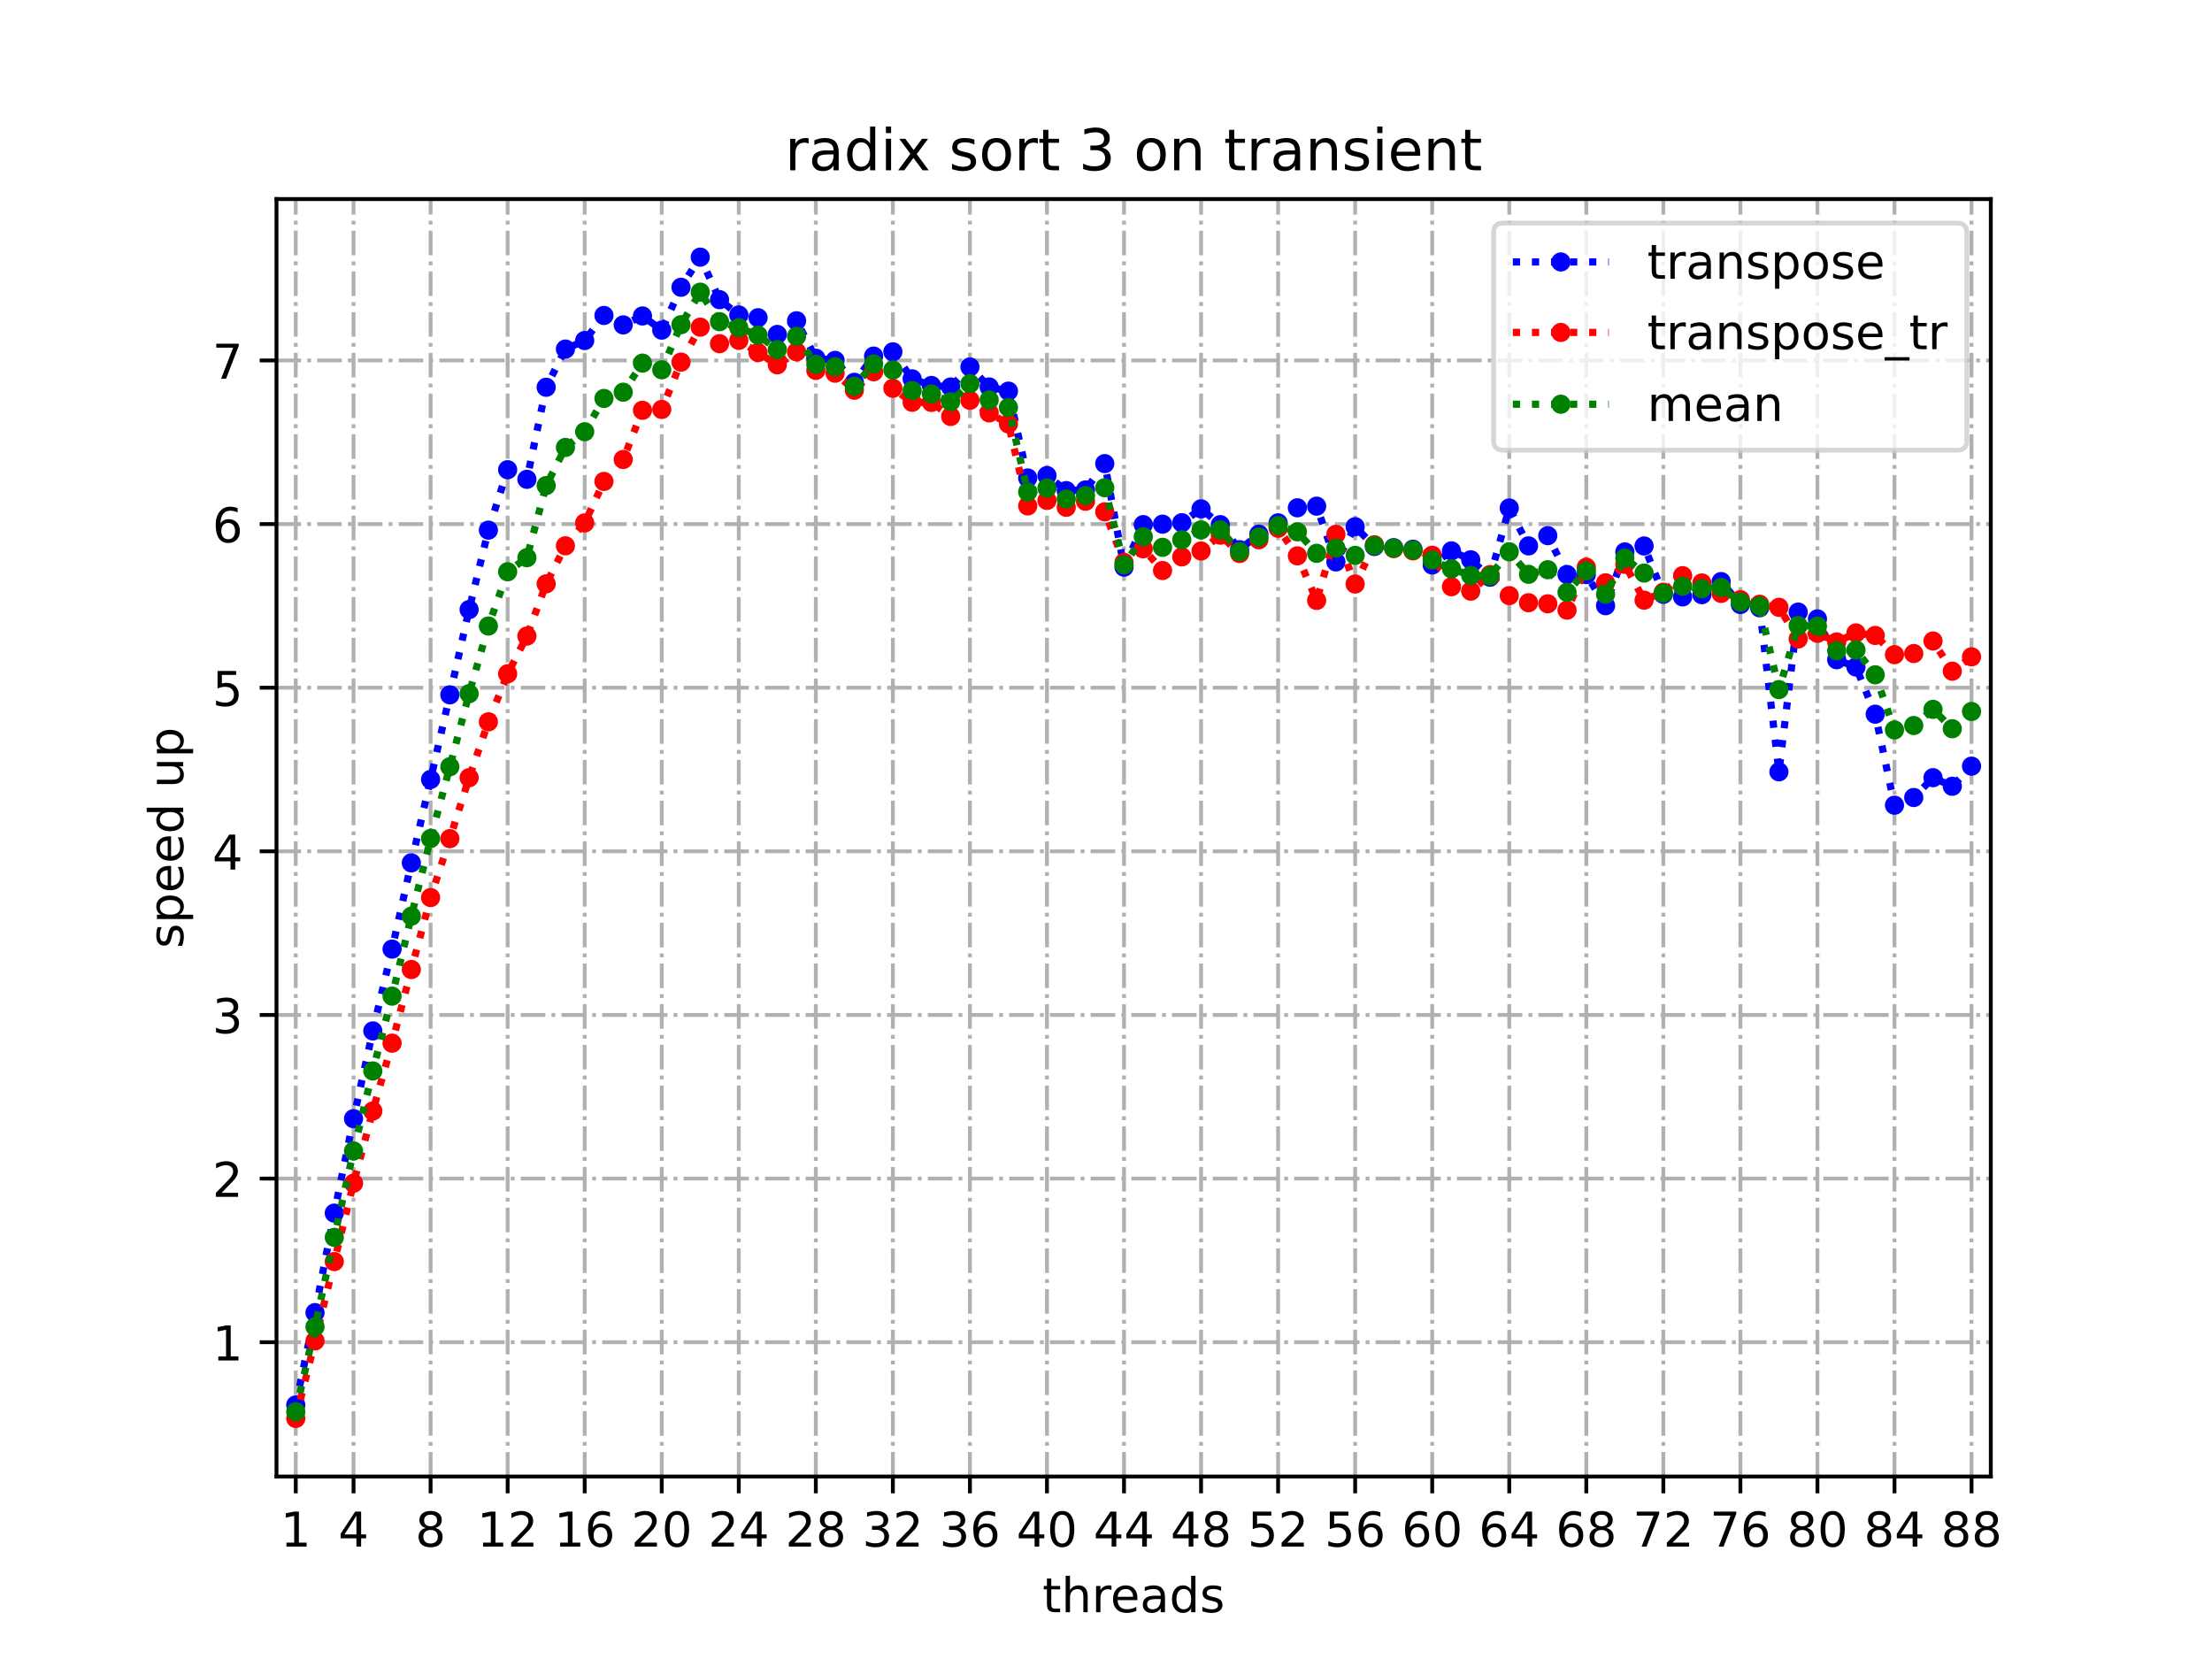 <?xml version="1.0" encoding="utf-8" standalone="no"?>
<!DOCTYPE svg PUBLIC "-//W3C//DTD SVG 1.1//EN"
  "http://www.w3.org/Graphics/SVG/1.1/DTD/svg11.dtd">
<!-- Created with matplotlib (https://matplotlib.org/) -->
<svg height="345.6pt" version="1.1" viewBox="0 0 460.8 345.6" width="460.8pt" xmlns="http://www.w3.org/2000/svg" xmlns:xlink="http://www.w3.org/1999/xlink">
 <defs>
  <style type="text/css">*{stroke-linecap:butt;stroke-linejoin:round;}</style>
 </defs>
 <g id="figure_1">
  <g id="patch_1">
   <path d="M 0 345.6 
L 460.8 345.6 
L 460.8 0 
L 0 0 
z
" style="fill:#ffffff;"/>
  </g>
  <g id="axes_1">
   <g id="patch_2">
    <path d="M 57.6 307.584 
L 414.72 307.584 
L 414.72 41.472 
L 57.6 41.472 
z
" style="fill:#ffffff;"/>
   </g>
   <g id="matplotlib.axis_1">
    <g id="xtick_1">
     <g id="line2d_1">
      <path clip-path="url(#pa81618010a)" d="M 61.613 307.584 
L 61.613 41.472 
" style="fill:none;stroke:#b0b0b0;stroke-dasharray:5.12,1.28,0.8,1.28;stroke-dashoffset:0;stroke-width:0.8;"/>
     </g>
     <g id="line2d_2">
      <defs>
       <path d="M 0 0 
L 0 3.5 
" id="mbfef3982b6" style="stroke:#000000;stroke-width:0.8;"/>
      </defs>
      <g>
       <use style="stroke:#000000;stroke-width:0.8;" x="61.613" xlink:href="#mbfef3982b6" y="307.584"/>
      </g>
     </g>
     <g id="text_1">
      <!-- 1 -->
      <g transform="translate(58.431 322.182)scale(0.1 -0.1)">
       <defs>
        <path d="M 12.406 8.297 
L 28.516 8.297 
L 28.516 63.922 
L 10.984 60.406 
L 10.984 69.391 
L 28.422 72.906 
L 38.281 72.906 
L 38.281 8.297 
L 54.391 8.297 
L 54.391 0 
L 12.406 0 
z
" id="DejaVuSans-49"/>
       </defs>
       <use xlink:href="#DejaVuSans-49"/>
      </g>
     </g>
    </g>
    <g id="xtick_2">
     <g id="line2d_3">
      <path clip-path="url(#pa81618010a)" d="M 73.65 307.584 
L 73.65 41.472 
" style="fill:none;stroke:#b0b0b0;stroke-dasharray:5.12,1.28,0.8,1.28;stroke-dashoffset:0;stroke-width:0.8;"/>
     </g>
     <g id="line2d_4">
      <g>
       <use style="stroke:#000000;stroke-width:0.8;" x="73.65" xlink:href="#mbfef3982b6" y="307.584"/>
      </g>
     </g>
     <g id="text_2">
      <!-- 4 -->
      <g transform="translate(70.469 322.182)scale(0.1 -0.1)">
       <defs>
        <path d="M 37.797 64.312 
L 12.891 25.391 
L 37.797 25.391 
z
M 35.203 72.906 
L 47.609 72.906 
L 47.609 25.391 
L 58.016 25.391 
L 58.016 17.188 
L 47.609 17.188 
L 47.609 0 
L 37.797 0 
L 37.797 17.188 
L 4.891 17.188 
L 4.891 26.703 
z
" id="DejaVuSans-52"/>
       </defs>
       <use xlink:href="#DejaVuSans-52"/>
      </g>
     </g>
    </g>
    <g id="xtick_3">
     <g id="line2d_5">
      <path clip-path="url(#pa81618010a)" d="M 89.701 307.584 
L 89.701 41.472 
" style="fill:none;stroke:#b0b0b0;stroke-dasharray:5.12,1.28,0.8,1.28;stroke-dashoffset:0;stroke-width:0.8;"/>
     </g>
     <g id="line2d_6">
      <g>
       <use style="stroke:#000000;stroke-width:0.8;" x="89.701" xlink:href="#mbfef3982b6" y="307.584"/>
      </g>
     </g>
     <g id="text_3">
      <!-- 8 -->
      <g transform="translate(86.519 322.182)scale(0.1 -0.1)">
       <defs>
        <path d="M 31.781 34.625 
Q 24.75 34.625 20.719 30.859 
Q 16.703 27.094 16.703 20.516 
Q 16.703 13.922 20.719 10.156 
Q 24.75 6.391 31.781 6.391 
Q 38.812 6.391 42.859 10.172 
Q 46.922 13.969 46.922 20.516 
Q 46.922 27.094 42.891 30.859 
Q 38.875 34.625 31.781 34.625 
z
M 21.922 38.812 
Q 15.578 40.375 12.031 44.719 
Q 8.5 49.078 8.5 55.328 
Q 8.5 64.062 14.719 69.141 
Q 20.953 74.219 31.781 74.219 
Q 42.672 74.219 48.875 69.141 
Q 55.078 64.062 55.078 55.328 
Q 55.078 49.078 51.531 44.719 
Q 48 40.375 41.703 38.812 
Q 48.828 37.156 52.797 32.312 
Q 56.781 27.484 56.781 20.516 
Q 56.781 9.906 50.312 4.234 
Q 43.844 -1.422 31.781 -1.422 
Q 19.734 -1.422 13.25 4.234 
Q 6.781 9.906 6.781 20.516 
Q 6.781 27.484 10.781 32.312 
Q 14.797 37.156 21.922 38.812 
z
M 18.312 54.391 
Q 18.312 48.734 21.844 45.562 
Q 25.391 42.391 31.781 42.391 
Q 38.141 42.391 41.719 45.562 
Q 45.312 48.734 45.312 54.391 
Q 45.312 60.062 41.719 63.234 
Q 38.141 66.406 31.781 66.406 
Q 25.391 66.406 21.844 63.234 
Q 18.312 60.062 18.312 54.391 
z
" id="DejaVuSans-56"/>
       </defs>
       <use xlink:href="#DejaVuSans-56"/>
      </g>
     </g>
    </g>
    <g id="xtick_4">
     <g id="line2d_7">
      <path clip-path="url(#pa81618010a)" d="M 105.751 307.584 
L 105.751 41.472 
" style="fill:none;stroke:#b0b0b0;stroke-dasharray:5.12,1.28,0.8,1.28;stroke-dashoffset:0;stroke-width:0.8;"/>
     </g>
     <g id="line2d_8">
      <g>
       <use style="stroke:#000000;stroke-width:0.8;" x="105.751" xlink:href="#mbfef3982b6" y="307.584"/>
      </g>
     </g>
     <g id="text_4">
      <!-- 12 -->
      <g transform="translate(99.389 322.182)scale(0.1 -0.1)">
       <defs>
        <path d="M 19.188 8.297 
L 53.609 8.297 
L 53.609 0 
L 7.328 0 
L 7.328 8.297 
Q 12.938 14.109 22.625 23.891 
Q 32.328 33.688 34.812 36.531 
Q 39.547 41.844 41.422 45.531 
Q 43.312 49.219 43.312 52.781 
Q 43.312 58.594 39.234 62.25 
Q 35.156 65.922 28.609 65.922 
Q 23.969 65.922 18.812 64.312 
Q 13.672 62.703 7.812 59.422 
L 7.812 69.391 
Q 13.766 71.781 18.938 73 
Q 24.125 74.219 28.422 74.219 
Q 39.75 74.219 46.484 68.547 
Q 53.219 62.891 53.219 53.422 
Q 53.219 48.922 51.531 44.891 
Q 49.859 40.875 45.406 35.406 
Q 44.188 33.984 37.641 27.219 
Q 31.109 20.453 19.188 8.297 
z
" id="DejaVuSans-50"/>
       </defs>
       <use xlink:href="#DejaVuSans-49"/>
       <use x="63.623" xlink:href="#DejaVuSans-50"/>
      </g>
     </g>
    </g>
    <g id="xtick_5">
     <g id="line2d_9">
      <path clip-path="url(#pa81618010a)" d="M 121.801 307.584 
L 121.801 41.472 
" style="fill:none;stroke:#b0b0b0;stroke-dasharray:5.12,1.28,0.8,1.28;stroke-dashoffset:0;stroke-width:0.8;"/>
     </g>
     <g id="line2d_10">
      <g>
       <use style="stroke:#000000;stroke-width:0.8;" x="121.801" xlink:href="#mbfef3982b6" y="307.584"/>
      </g>
     </g>
     <g id="text_5">
      <!-- 16 -->
      <g transform="translate(115.439 322.182)scale(0.1 -0.1)">
       <defs>
        <path d="M 33.016 40.375 
Q 26.375 40.375 22.484 35.828 
Q 18.609 31.297 18.609 23.391 
Q 18.609 15.531 22.484 10.953 
Q 26.375 6.391 33.016 6.391 
Q 39.656 6.391 43.531 10.953 
Q 47.406 15.531 47.406 23.391 
Q 47.406 31.297 43.531 35.828 
Q 39.656 40.375 33.016 40.375 
z
M 52.594 71.297 
L 52.594 62.312 
Q 48.875 64.062 45.094 64.984 
Q 41.312 65.922 37.594 65.922 
Q 27.828 65.922 22.672 59.328 
Q 17.531 52.734 16.797 39.406 
Q 19.672 43.656 24.016 45.922 
Q 28.375 48.188 33.594 48.188 
Q 44.578 48.188 50.953 41.516 
Q 57.328 34.859 57.328 23.391 
Q 57.328 12.156 50.688 5.359 
Q 44.047 -1.422 33.016 -1.422 
Q 20.359 -1.422 13.672 8.266 
Q 6.984 17.969 6.984 36.375 
Q 6.984 53.656 15.188 63.938 
Q 23.391 74.219 37.203 74.219 
Q 40.922 74.219 44.703 73.484 
Q 48.484 72.75 52.594 71.297 
z
" id="DejaVuSans-54"/>
       </defs>
       <use xlink:href="#DejaVuSans-49"/>
       <use x="63.623" xlink:href="#DejaVuSans-54"/>
      </g>
     </g>
    </g>
    <g id="xtick_6">
     <g id="line2d_11">
      <path clip-path="url(#pa81618010a)" d="M 137.852 307.584 
L 137.852 41.472 
" style="fill:none;stroke:#b0b0b0;stroke-dasharray:5.12,1.28,0.8,1.28;stroke-dashoffset:0;stroke-width:0.8;"/>
     </g>
     <g id="line2d_12">
      <g>
       <use style="stroke:#000000;stroke-width:0.8;" x="137.852" xlink:href="#mbfef3982b6" y="307.584"/>
      </g>
     </g>
     <g id="text_6">
      <!-- 20 -->
      <g transform="translate(131.489 322.182)scale(0.1 -0.1)">
       <defs>
        <path d="M 31.781 66.406 
Q 24.172 66.406 20.328 58.906 
Q 16.5 51.422 16.5 36.375 
Q 16.5 21.391 20.328 13.891 
Q 24.172 6.391 31.781 6.391 
Q 39.453 6.391 43.281 13.891 
Q 47.125 21.391 47.125 36.375 
Q 47.125 51.422 43.281 58.906 
Q 39.453 66.406 31.781 66.406 
z
M 31.781 74.219 
Q 44.047 74.219 50.516 64.516 
Q 56.984 54.828 56.984 36.375 
Q 56.984 17.969 50.516 8.266 
Q 44.047 -1.422 31.781 -1.422 
Q 19.531 -1.422 13.062 8.266 
Q 6.594 17.969 6.594 36.375 
Q 6.594 54.828 13.062 64.516 
Q 19.531 74.219 31.781 74.219 
z
" id="DejaVuSans-48"/>
       </defs>
       <use xlink:href="#DejaVuSans-50"/>
       <use x="63.623" xlink:href="#DejaVuSans-48"/>
      </g>
     </g>
    </g>
    <g id="xtick_7">
     <g id="line2d_13">
      <path clip-path="url(#pa81618010a)" d="M 153.902 307.584 
L 153.902 41.472 
" style="fill:none;stroke:#b0b0b0;stroke-dasharray:5.12,1.28,0.8,1.28;stroke-dashoffset:0;stroke-width:0.8;"/>
     </g>
     <g id="line2d_14">
      <g>
       <use style="stroke:#000000;stroke-width:0.8;" x="153.902" xlink:href="#mbfef3982b6" y="307.584"/>
      </g>
     </g>
     <g id="text_7">
      <!-- 24 -->
      <g transform="translate(147.54 322.182)scale(0.1 -0.1)">
       <use xlink:href="#DejaVuSans-50"/>
       <use x="63.623" xlink:href="#DejaVuSans-52"/>
      </g>
     </g>
    </g>
    <g id="xtick_8">
     <g id="line2d_15">
      <path clip-path="url(#pa81618010a)" d="M 169.952 307.584 
L 169.952 41.472 
" style="fill:none;stroke:#b0b0b0;stroke-dasharray:5.12,1.28,0.8,1.28;stroke-dashoffset:0;stroke-width:0.8;"/>
     </g>
     <g id="line2d_16">
      <g>
       <use style="stroke:#000000;stroke-width:0.8;" x="169.952" xlink:href="#mbfef3982b6" y="307.584"/>
      </g>
     </g>
     <g id="text_8">
      <!-- 28 -->
      <g transform="translate(163.59 322.182)scale(0.1 -0.1)">
       <use xlink:href="#DejaVuSans-50"/>
       <use x="63.623" xlink:href="#DejaVuSans-56"/>
      </g>
     </g>
    </g>
    <g id="xtick_9">
     <g id="line2d_17">
      <path clip-path="url(#pa81618010a)" d="M 186.003 307.584 
L 186.003 41.472 
" style="fill:none;stroke:#b0b0b0;stroke-dasharray:5.12,1.28,0.8,1.28;stroke-dashoffset:0;stroke-width:0.8;"/>
     </g>
     <g id="line2d_18">
      <g>
       <use style="stroke:#000000;stroke-width:0.8;" x="186.003" xlink:href="#mbfef3982b6" y="307.584"/>
      </g>
     </g>
     <g id="text_9">
      <!-- 32 -->
      <g transform="translate(179.64 322.182)scale(0.1 -0.1)">
       <defs>
        <path d="M 40.578 39.312 
Q 47.656 37.797 51.625 33 
Q 55.609 28.219 55.609 21.188 
Q 55.609 10.406 48.188 4.484 
Q 40.766 -1.422 27.094 -1.422 
Q 22.516 -1.422 17.656 -0.516 
Q 12.797 0.391 7.625 2.203 
L 7.625 11.719 
Q 11.719 9.328 16.594 8.109 
Q 21.484 6.891 26.812 6.891 
Q 36.078 6.891 40.938 10.547 
Q 45.797 14.203 45.797 21.188 
Q 45.797 27.641 41.281 31.266 
Q 36.766 34.906 28.719 34.906 
L 20.219 34.906 
L 20.219 43.016 
L 29.109 43.016 
Q 36.375 43.016 40.234 45.922 
Q 44.094 48.828 44.094 54.297 
Q 44.094 59.906 40.109 62.906 
Q 36.141 65.922 28.719 65.922 
Q 24.656 65.922 20.016 65.031 
Q 15.375 64.156 9.812 62.312 
L 9.812 71.094 
Q 15.438 72.656 20.344 73.438 
Q 25.25 74.219 29.594 74.219 
Q 40.828 74.219 47.359 69.109 
Q 53.906 64.016 53.906 55.328 
Q 53.906 49.266 50.438 45.094 
Q 46.969 40.922 40.578 39.312 
z
" id="DejaVuSans-51"/>
       </defs>
       <use xlink:href="#DejaVuSans-51"/>
       <use x="63.623" xlink:href="#DejaVuSans-50"/>
      </g>
     </g>
    </g>
    <g id="xtick_10">
     <g id="line2d_19">
      <path clip-path="url(#pa81618010a)" d="M 202.053 307.584 
L 202.053 41.472 
" style="fill:none;stroke:#b0b0b0;stroke-dasharray:5.12,1.28,0.8,1.28;stroke-dashoffset:0;stroke-width:0.8;"/>
     </g>
     <g id="line2d_20">
      <g>
       <use style="stroke:#000000;stroke-width:0.8;" x="202.053" xlink:href="#mbfef3982b6" y="307.584"/>
      </g>
     </g>
     <g id="text_10">
      <!-- 36 -->
      <g transform="translate(195.691 322.182)scale(0.1 -0.1)">
       <use xlink:href="#DejaVuSans-51"/>
       <use x="63.623" xlink:href="#DejaVuSans-54"/>
      </g>
     </g>
    </g>
    <g id="xtick_11">
     <g id="line2d_21">
      <path clip-path="url(#pa81618010a)" d="M 218.103 307.584 
L 218.103 41.472 
" style="fill:none;stroke:#b0b0b0;stroke-dasharray:5.12,1.28,0.8,1.28;stroke-dashoffset:0;stroke-width:0.8;"/>
     </g>
     <g id="line2d_22">
      <g>
       <use style="stroke:#000000;stroke-width:0.8;" x="218.103" xlink:href="#mbfef3982b6" y="307.584"/>
      </g>
     </g>
     <g id="text_11">
      <!-- 40 -->
      <g transform="translate(211.741 322.182)scale(0.1 -0.1)">
       <use xlink:href="#DejaVuSans-52"/>
       <use x="63.623" xlink:href="#DejaVuSans-48"/>
      </g>
     </g>
    </g>
    <g id="xtick_12">
     <g id="line2d_23">
      <path clip-path="url(#pa81618010a)" d="M 234.154 307.584 
L 234.154 41.472 
" style="fill:none;stroke:#b0b0b0;stroke-dasharray:5.12,1.28,0.8,1.28;stroke-dashoffset:0;stroke-width:0.8;"/>
     </g>
     <g id="line2d_24">
      <g>
       <use style="stroke:#000000;stroke-width:0.8;" x="234.154" xlink:href="#mbfef3982b6" y="307.584"/>
      </g>
     </g>
     <g id="text_12">
      <!-- 44 -->
      <g transform="translate(227.791 322.182)scale(0.1 -0.1)">
       <use xlink:href="#DejaVuSans-52"/>
       <use x="63.623" xlink:href="#DejaVuSans-52"/>
      </g>
     </g>
    </g>
    <g id="xtick_13">
     <g id="line2d_25">
      <path clip-path="url(#pa81618010a)" d="M 250.204 307.584 
L 250.204 41.472 
" style="fill:none;stroke:#b0b0b0;stroke-dasharray:5.12,1.28,0.8,1.28;stroke-dashoffset:0;stroke-width:0.8;"/>
     </g>
     <g id="line2d_26">
      <g>
       <use style="stroke:#000000;stroke-width:0.8;" x="250.204" xlink:href="#mbfef3982b6" y="307.584"/>
      </g>
     </g>
     <g id="text_13">
      <!-- 48 -->
      <g transform="translate(243.842 322.182)scale(0.1 -0.1)">
       <use xlink:href="#DejaVuSans-52"/>
       <use x="63.623" xlink:href="#DejaVuSans-56"/>
      </g>
     </g>
    </g>
    <g id="xtick_14">
     <g id="line2d_27">
      <path clip-path="url(#pa81618010a)" d="M 266.254 307.584 
L 266.254 41.472 
" style="fill:none;stroke:#b0b0b0;stroke-dasharray:5.12,1.28,0.8,1.28;stroke-dashoffset:0;stroke-width:0.8;"/>
     </g>
     <g id="line2d_28">
      <g>
       <use style="stroke:#000000;stroke-width:0.8;" x="266.254" xlink:href="#mbfef3982b6" y="307.584"/>
      </g>
     </g>
     <g id="text_14">
      <!-- 52 -->
      <g transform="translate(259.892 322.182)scale(0.1 -0.1)">
       <defs>
        <path d="M 10.797 72.906 
L 49.516 72.906 
L 49.516 64.594 
L 19.828 64.594 
L 19.828 46.734 
Q 21.969 47.469 24.109 47.828 
Q 26.266 48.188 28.422 48.188 
Q 40.625 48.188 47.75 41.5 
Q 54.891 34.812 54.891 23.391 
Q 54.891 11.625 47.562 5.094 
Q 40.234 -1.422 26.906 -1.422 
Q 22.312 -1.422 17.547 -0.641 
Q 12.797 0.141 7.719 1.703 
L 7.719 11.625 
Q 12.109 9.234 16.797 8.062 
Q 21.484 6.891 26.703 6.891 
Q 35.156 6.891 40.078 11.328 
Q 45.016 15.766 45.016 23.391 
Q 45.016 31 40.078 35.438 
Q 35.156 39.891 26.703 39.891 
Q 22.75 39.891 18.812 39.016 
Q 14.891 38.141 10.797 36.281 
z
" id="DejaVuSans-53"/>
       </defs>
       <use xlink:href="#DejaVuSans-53"/>
       <use x="63.623" xlink:href="#DejaVuSans-50"/>
      </g>
     </g>
    </g>
    <g id="xtick_15">
     <g id="line2d_29">
      <path clip-path="url(#pa81618010a)" d="M 282.305 307.584 
L 282.305 41.472 
" style="fill:none;stroke:#b0b0b0;stroke-dasharray:5.12,1.28,0.8,1.28;stroke-dashoffset:0;stroke-width:0.8;"/>
     </g>
     <g id="line2d_30">
      <g>
       <use style="stroke:#000000;stroke-width:0.8;" x="282.305" xlink:href="#mbfef3982b6" y="307.584"/>
      </g>
     </g>
     <g id="text_15">
      <!-- 56 -->
      <g transform="translate(275.942 322.182)scale(0.1 -0.1)">
       <use xlink:href="#DejaVuSans-53"/>
       <use x="63.623" xlink:href="#DejaVuSans-54"/>
      </g>
     </g>
    </g>
    <g id="xtick_16">
     <g id="line2d_31">
      <path clip-path="url(#pa81618010a)" d="M 298.355 307.584 
L 298.355 41.472 
" style="fill:none;stroke:#b0b0b0;stroke-dasharray:5.12,1.28,0.8,1.28;stroke-dashoffset:0;stroke-width:0.8;"/>
     </g>
     <g id="line2d_32">
      <g>
       <use style="stroke:#000000;stroke-width:0.8;" x="298.355" xlink:href="#mbfef3982b6" y="307.584"/>
      </g>
     </g>
     <g id="text_16">
      <!-- 60 -->
      <g transform="translate(291.993 322.182)scale(0.1 -0.1)">
       <use xlink:href="#DejaVuSans-54"/>
       <use x="63.623" xlink:href="#DejaVuSans-48"/>
      </g>
     </g>
    </g>
    <g id="xtick_17">
     <g id="line2d_33">
      <path clip-path="url(#pa81618010a)" d="M 314.405 307.584 
L 314.405 41.472 
" style="fill:none;stroke:#b0b0b0;stroke-dasharray:5.12,1.28,0.8,1.28;stroke-dashoffset:0;stroke-width:0.8;"/>
     </g>
     <g id="line2d_34">
      <g>
       <use style="stroke:#000000;stroke-width:0.8;" x="314.405" xlink:href="#mbfef3982b6" y="307.584"/>
      </g>
     </g>
     <g id="text_17">
      <!-- 64 -->
      <g transform="translate(308.043 322.182)scale(0.1 -0.1)">
       <use xlink:href="#DejaVuSans-54"/>
       <use x="63.623" xlink:href="#DejaVuSans-52"/>
      </g>
     </g>
    </g>
    <g id="xtick_18">
     <g id="line2d_35">
      <path clip-path="url(#pa81618010a)" d="M 330.456 307.584 
L 330.456 41.472 
" style="fill:none;stroke:#b0b0b0;stroke-dasharray:5.12,1.28,0.8,1.28;stroke-dashoffset:0;stroke-width:0.8;"/>
     </g>
     <g id="line2d_36">
      <g>
       <use style="stroke:#000000;stroke-width:0.8;" x="330.456" xlink:href="#mbfef3982b6" y="307.584"/>
      </g>
     </g>
     <g id="text_18">
      <!-- 68 -->
      <g transform="translate(324.093 322.182)scale(0.1 -0.1)">
       <use xlink:href="#DejaVuSans-54"/>
       <use x="63.623" xlink:href="#DejaVuSans-56"/>
      </g>
     </g>
    </g>
    <g id="xtick_19">
     <g id="line2d_37">
      <path clip-path="url(#pa81618010a)" d="M 346.506 307.584 
L 346.506 41.472 
" style="fill:none;stroke:#b0b0b0;stroke-dasharray:5.12,1.28,0.8,1.28;stroke-dashoffset:0;stroke-width:0.8;"/>
     </g>
     <g id="line2d_38">
      <g>
       <use style="stroke:#000000;stroke-width:0.8;" x="346.506" xlink:href="#mbfef3982b6" y="307.584"/>
      </g>
     </g>
     <g id="text_19">
      <!-- 72 -->
      <g transform="translate(340.144 322.182)scale(0.1 -0.1)">
       <defs>
        <path d="M 8.203 72.906 
L 55.078 72.906 
L 55.078 68.703 
L 28.609 0 
L 18.312 0 
L 43.219 64.594 
L 8.203 64.594 
z
" id="DejaVuSans-55"/>
       </defs>
       <use xlink:href="#DejaVuSans-55"/>
       <use x="63.623" xlink:href="#DejaVuSans-50"/>
      </g>
     </g>
    </g>
    <g id="xtick_20">
     <g id="line2d_39">
      <path clip-path="url(#pa81618010a)" d="M 362.556 307.584 
L 362.556 41.472 
" style="fill:none;stroke:#b0b0b0;stroke-dasharray:5.12,1.28,0.8,1.28;stroke-dashoffset:0;stroke-width:0.8;"/>
     </g>
     <g id="line2d_40">
      <g>
       <use style="stroke:#000000;stroke-width:0.8;" x="362.556" xlink:href="#mbfef3982b6" y="307.584"/>
      </g>
     </g>
     <g id="text_20">
      <!-- 76 -->
      <g transform="translate(356.194 322.182)scale(0.1 -0.1)">
       <use xlink:href="#DejaVuSans-55"/>
       <use x="63.623" xlink:href="#DejaVuSans-54"/>
      </g>
     </g>
    </g>
    <g id="xtick_21">
     <g id="line2d_41">
      <path clip-path="url(#pa81618010a)" d="M 378.607 307.584 
L 378.607 41.472 
" style="fill:none;stroke:#b0b0b0;stroke-dasharray:5.12,1.28,0.8,1.28;stroke-dashoffset:0;stroke-width:0.8;"/>
     </g>
     <g id="line2d_42">
      <g>
       <use style="stroke:#000000;stroke-width:0.8;" x="378.607" xlink:href="#mbfef3982b6" y="307.584"/>
      </g>
     </g>
     <g id="text_21">
      <!-- 80 -->
      <g transform="translate(372.244 322.182)scale(0.1 -0.1)">
       <use xlink:href="#DejaVuSans-56"/>
       <use x="63.623" xlink:href="#DejaVuSans-48"/>
      </g>
     </g>
    </g>
    <g id="xtick_22">
     <g id="line2d_43">
      <path clip-path="url(#pa81618010a)" d="M 394.657 307.584 
L 394.657 41.472 
" style="fill:none;stroke:#b0b0b0;stroke-dasharray:5.12,1.28,0.8,1.28;stroke-dashoffset:0;stroke-width:0.8;"/>
     </g>
     <g id="line2d_44">
      <g>
       <use style="stroke:#000000;stroke-width:0.8;" x="394.657" xlink:href="#mbfef3982b6" y="307.584"/>
      </g>
     </g>
     <g id="text_22">
      <!-- 84 -->
      <g transform="translate(388.295 322.182)scale(0.1 -0.1)">
       <use xlink:href="#DejaVuSans-56"/>
       <use x="63.623" xlink:href="#DejaVuSans-52"/>
      </g>
     </g>
    </g>
    <g id="xtick_23">
     <g id="line2d_45">
      <path clip-path="url(#pa81618010a)" d="M 410.707 307.584 
L 410.707 41.472 
" style="fill:none;stroke:#b0b0b0;stroke-dasharray:5.12,1.28,0.8,1.28;stroke-dashoffset:0;stroke-width:0.8;"/>
     </g>
     <g id="line2d_46">
      <g>
       <use style="stroke:#000000;stroke-width:0.8;" x="410.707" xlink:href="#mbfef3982b6" y="307.584"/>
      </g>
     </g>
     <g id="text_23">
      <!-- 88 -->
      <g transform="translate(404.345 322.182)scale(0.1 -0.1)">
       <use xlink:href="#DejaVuSans-56"/>
       <use x="63.623" xlink:href="#DejaVuSans-56"/>
      </g>
     </g>
    </g>
    <g id="text_24">
     <!-- threads -->
     <g transform="translate(217.169 335.861)scale(0.1 -0.1)">
      <defs>
       <path d="M 18.312 70.219 
L 18.312 54.688 
L 36.812 54.688 
L 36.812 47.703 
L 18.312 47.703 
L 18.312 18.016 
Q 18.312 11.328 20.141 9.422 
Q 21.969 7.516 27.594 7.516 
L 36.812 7.516 
L 36.812 0 
L 27.594 0 
Q 17.188 0 13.234 3.875 
Q 9.281 7.766 9.281 18.016 
L 9.281 47.703 
L 2.688 47.703 
L 2.688 54.688 
L 9.281 54.688 
L 9.281 70.219 
z
" id="DejaVuSans-116"/>
       <path d="M 54.891 33.016 
L 54.891 0 
L 45.906 0 
L 45.906 32.719 
Q 45.906 40.484 42.875 44.328 
Q 39.844 48.188 33.797 48.188 
Q 26.516 48.188 22.312 43.547 
Q 18.109 38.922 18.109 30.906 
L 18.109 0 
L 9.078 0 
L 9.078 75.984 
L 18.109 75.984 
L 18.109 46.188 
Q 21.344 51.125 25.703 53.562 
Q 30.078 56 35.797 56 
Q 45.219 56 50.047 50.172 
Q 54.891 44.344 54.891 33.016 
z
" id="DejaVuSans-104"/>
       <path d="M 41.109 46.297 
Q 39.594 47.172 37.812 47.578 
Q 36.031 48 33.891 48 
Q 26.266 48 22.188 43.047 
Q 18.109 38.094 18.109 28.812 
L 18.109 0 
L 9.078 0 
L 9.078 54.688 
L 18.109 54.688 
L 18.109 46.188 
Q 20.953 51.172 25.484 53.578 
Q 30.031 56 36.531 56 
Q 37.453 56 38.578 55.875 
Q 39.703 55.766 41.062 55.516 
z
" id="DejaVuSans-114"/>
       <path d="M 56.203 29.594 
L 56.203 25.203 
L 14.891 25.203 
Q 15.484 15.922 20.484 11.062 
Q 25.484 6.203 34.422 6.203 
Q 39.594 6.203 44.453 7.469 
Q 49.312 8.734 54.109 11.281 
L 54.109 2.781 
Q 49.266 0.734 44.188 -0.344 
Q 39.109 -1.422 33.891 -1.422 
Q 20.797 -1.422 13.156 6.188 
Q 5.516 13.812 5.516 26.812 
Q 5.516 40.234 12.766 48.109 
Q 20.016 56 32.328 56 
Q 43.359 56 49.781 48.891 
Q 56.203 41.797 56.203 29.594 
z
M 47.219 32.234 
Q 47.125 39.594 43.094 43.984 
Q 39.062 48.391 32.422 48.391 
Q 24.906 48.391 20.391 44.141 
Q 15.875 39.891 15.188 32.172 
z
" id="DejaVuSans-101"/>
       <path d="M 34.281 27.484 
Q 23.391 27.484 19.188 25 
Q 14.984 22.516 14.984 16.5 
Q 14.984 11.719 18.141 8.906 
Q 21.297 6.109 26.703 6.109 
Q 34.188 6.109 38.703 11.406 
Q 43.219 16.703 43.219 25.484 
L 43.219 27.484 
z
M 52.203 31.203 
L 52.203 0 
L 43.219 0 
L 43.219 8.297 
Q 40.141 3.328 35.547 0.953 
Q 30.953 -1.422 24.312 -1.422 
Q 15.922 -1.422 10.953 3.297 
Q 6 8.016 6 15.922 
Q 6 25.141 12.172 29.828 
Q 18.359 34.516 30.609 34.516 
L 43.219 34.516 
L 43.219 35.406 
Q 43.219 41.609 39.141 45 
Q 35.062 48.391 27.688 48.391 
Q 23 48.391 18.547 47.266 
Q 14.109 46.141 10.016 43.891 
L 10.016 52.203 
Q 14.938 54.109 19.578 55.047 
Q 24.219 56 28.609 56 
Q 40.484 56 46.344 49.844 
Q 52.203 43.703 52.203 31.203 
z
" id="DejaVuSans-97"/>
       <path d="M 45.406 46.391 
L 45.406 75.984 
L 54.391 75.984 
L 54.391 0 
L 45.406 0 
L 45.406 8.203 
Q 42.578 3.328 38.25 0.953 
Q 33.938 -1.422 27.875 -1.422 
Q 17.969 -1.422 11.734 6.484 
Q 5.516 14.406 5.516 27.297 
Q 5.516 40.188 11.734 48.094 
Q 17.969 56 27.875 56 
Q 33.938 56 38.25 53.625 
Q 42.578 51.266 45.406 46.391 
z
M 14.797 27.297 
Q 14.797 17.391 18.875 11.75 
Q 22.953 6.109 30.078 6.109 
Q 37.203 6.109 41.297 11.75 
Q 45.406 17.391 45.406 27.297 
Q 45.406 37.203 41.297 42.844 
Q 37.203 48.484 30.078 48.484 
Q 22.953 48.484 18.875 42.844 
Q 14.797 37.203 14.797 27.297 
z
" id="DejaVuSans-100"/>
       <path d="M 44.281 53.078 
L 44.281 44.578 
Q 40.484 46.531 36.375 47.5 
Q 32.281 48.484 27.875 48.484 
Q 21.188 48.484 17.844 46.438 
Q 14.5 44.391 14.5 40.281 
Q 14.5 37.156 16.891 35.375 
Q 19.281 33.594 26.516 31.984 
L 29.594 31.297 
Q 39.156 29.25 43.188 25.516 
Q 47.219 21.781 47.219 15.094 
Q 47.219 7.469 41.188 3.016 
Q 35.156 -1.422 24.609 -1.422 
Q 20.219 -1.422 15.453 -0.562 
Q 10.688 0.297 5.422 2 
L 5.422 11.281 
Q 10.406 8.688 15.234 7.391 
Q 20.062 6.109 24.812 6.109 
Q 31.156 6.109 34.562 8.281 
Q 37.984 10.453 37.984 14.406 
Q 37.984 18.062 35.516 20.016 
Q 33.062 21.969 24.703 23.781 
L 21.578 24.516 
Q 13.234 26.266 9.516 29.906 
Q 5.812 33.547 5.812 39.891 
Q 5.812 47.609 11.281 51.797 
Q 16.75 56 26.812 56 
Q 31.781 56 36.172 55.266 
Q 40.578 54.547 44.281 53.078 
z
" id="DejaVuSans-115"/>
      </defs>
      <use xlink:href="#DejaVuSans-116"/>
      <use x="39.209" xlink:href="#DejaVuSans-104"/>
      <use x="102.588" xlink:href="#DejaVuSans-114"/>
      <use x="141.451" xlink:href="#DejaVuSans-101"/>
      <use x="202.975" xlink:href="#DejaVuSans-97"/>
      <use x="264.254" xlink:href="#DejaVuSans-100"/>
      <use x="327.73" xlink:href="#DejaVuSans-115"/>
     </g>
    </g>
   </g>
   <g id="matplotlib.axis_2">
    <g id="ytick_1">
     <g id="line2d_47">
      <path clip-path="url(#pa81618010a)" d="M 57.6 279.608 
L 414.72 279.608 
" style="fill:none;stroke:#b0b0b0;stroke-dasharray:5.12,1.28,0.8,1.28;stroke-dashoffset:0;stroke-width:0.8;"/>
     </g>
     <g id="line2d_48">
      <defs>
       <path d="M 0 0 
L -3.5 0 
" id="m1688ce9613" style="stroke:#000000;stroke-width:0.8;"/>
      </defs>
      <g>
       <use style="stroke:#000000;stroke-width:0.8;" x="57.6" xlink:href="#m1688ce9613" y="279.608"/>
      </g>
     </g>
     <g id="text_25">
      <!-- 1 -->
      <g transform="translate(44.237 283.407)scale(0.1 -0.1)">
       <use xlink:href="#DejaVuSans-49"/>
      </g>
     </g>
    </g>
    <g id="ytick_2">
     <g id="line2d_49">
      <path clip-path="url(#pa81618010a)" d="M 57.6 245.521 
L 414.72 245.521 
" style="fill:none;stroke:#b0b0b0;stroke-dasharray:5.12,1.28,0.8,1.28;stroke-dashoffset:0;stroke-width:0.8;"/>
     </g>
     <g id="line2d_50">
      <g>
       <use style="stroke:#000000;stroke-width:0.8;" x="57.6" xlink:href="#m1688ce9613" y="245.521"/>
      </g>
     </g>
     <g id="text_26">
      <!-- 2 -->
      <g transform="translate(44.237 249.321)scale(0.1 -0.1)">
       <use xlink:href="#DejaVuSans-50"/>
      </g>
     </g>
    </g>
    <g id="ytick_3">
     <g id="line2d_51">
      <path clip-path="url(#pa81618010a)" d="M 57.6 211.435 
L 414.72 211.435 
" style="fill:none;stroke:#b0b0b0;stroke-dasharray:5.12,1.28,0.8,1.28;stroke-dashoffset:0;stroke-width:0.8;"/>
     </g>
     <g id="line2d_52">
      <g>
       <use style="stroke:#000000;stroke-width:0.8;" x="57.6" xlink:href="#m1688ce9613" y="211.435"/>
      </g>
     </g>
     <g id="text_27">
      <!-- 3 -->
      <g transform="translate(44.237 215.234)scale(0.1 -0.1)">
       <use xlink:href="#DejaVuSans-51"/>
      </g>
     </g>
    </g>
    <g id="ytick_4">
     <g id="line2d_53">
      <path clip-path="url(#pa81618010a)" d="M 57.6 177.348 
L 414.72 177.348 
" style="fill:none;stroke:#b0b0b0;stroke-dasharray:5.12,1.28,0.8,1.28;stroke-dashoffset:0;stroke-width:0.8;"/>
     </g>
     <g id="line2d_54">
      <g>
       <use style="stroke:#000000;stroke-width:0.8;" x="57.6" xlink:href="#m1688ce9613" y="177.348"/>
      </g>
     </g>
     <g id="text_28">
      <!-- 4 -->
      <g transform="translate(44.237 181.148)scale(0.1 -0.1)">
       <use xlink:href="#DejaVuSans-52"/>
      </g>
     </g>
    </g>
    <g id="ytick_5">
     <g id="line2d_55">
      <path clip-path="url(#pa81618010a)" d="M 57.6 143.262 
L 414.72 143.262 
" style="fill:none;stroke:#b0b0b0;stroke-dasharray:5.12,1.28,0.8,1.28;stroke-dashoffset:0;stroke-width:0.8;"/>
     </g>
     <g id="line2d_56">
      <g>
       <use style="stroke:#000000;stroke-width:0.8;" x="57.6" xlink:href="#m1688ce9613" y="143.262"/>
      </g>
     </g>
     <g id="text_29">
      <!-- 5 -->
      <g transform="translate(44.237 147.061)scale(0.1 -0.1)">
       <use xlink:href="#DejaVuSans-53"/>
      </g>
     </g>
    </g>
    <g id="ytick_6">
     <g id="line2d_57">
      <path clip-path="url(#pa81618010a)" d="M 57.6 109.175 
L 414.72 109.175 
" style="fill:none;stroke:#b0b0b0;stroke-dasharray:5.12,1.28,0.8,1.28;stroke-dashoffset:0;stroke-width:0.8;"/>
     </g>
     <g id="line2d_58">
      <g>
       <use style="stroke:#000000;stroke-width:0.8;" x="57.6" xlink:href="#m1688ce9613" y="109.175"/>
      </g>
     </g>
     <g id="text_30">
      <!-- 6 -->
      <g transform="translate(44.237 112.975)scale(0.1 -0.1)">
       <use xlink:href="#DejaVuSans-54"/>
      </g>
     </g>
    </g>
    <g id="ytick_7">
     <g id="line2d_59">
      <path clip-path="url(#pa81618010a)" d="M 57.6 75.089 
L 414.72 75.089 
" style="fill:none;stroke:#b0b0b0;stroke-dasharray:5.12,1.28,0.8,1.28;stroke-dashoffset:0;stroke-width:0.8;"/>
     </g>
     <g id="line2d_60">
      <g>
       <use style="stroke:#000000;stroke-width:0.8;" x="57.6" xlink:href="#m1688ce9613" y="75.089"/>
      </g>
     </g>
     <g id="text_31">
      <!-- 7 -->
      <g transform="translate(44.237 78.888)scale(0.1 -0.1)">
       <use xlink:href="#DejaVuSans-55"/>
      </g>
     </g>
    </g>
    <g id="text_32">
     <!-- speed up -->
     <g transform="translate(38.158 197.566)rotate(-90)scale(0.1 -0.1)">
      <defs>
       <path d="M 18.109 8.203 
L 18.109 -20.797 
L 9.078 -20.797 
L 9.078 54.688 
L 18.109 54.688 
L 18.109 46.391 
Q 20.953 51.266 25.266 53.625 
Q 29.594 56 35.594 56 
Q 45.562 56 51.781 48.094 
Q 58.016 40.188 58.016 27.297 
Q 58.016 14.406 51.781 6.484 
Q 45.562 -1.422 35.594 -1.422 
Q 29.594 -1.422 25.266 0.953 
Q 20.953 3.328 18.109 8.203 
z
M 48.688 27.297 
Q 48.688 37.203 44.609 42.844 
Q 40.531 48.484 33.406 48.484 
Q 26.266 48.484 22.188 42.844 
Q 18.109 37.203 18.109 27.297 
Q 18.109 17.391 22.188 11.75 
Q 26.266 6.109 33.406 6.109 
Q 40.531 6.109 44.609 11.75 
Q 48.688 17.391 48.688 27.297 
z
" id="DejaVuSans-112"/>
       <path id="DejaVuSans-32"/>
       <path d="M 8.5 21.578 
L 8.5 54.688 
L 17.484 54.688 
L 17.484 21.922 
Q 17.484 14.156 20.5 10.266 
Q 23.531 6.391 29.594 6.391 
Q 36.859 6.391 41.078 11.031 
Q 45.312 15.672 45.312 23.688 
L 45.312 54.688 
L 54.297 54.688 
L 54.297 0 
L 45.312 0 
L 45.312 8.406 
Q 42.047 3.422 37.719 1 
Q 33.406 -1.422 27.688 -1.422 
Q 18.266 -1.422 13.375 4.438 
Q 8.5 10.297 8.5 21.578 
z
M 31.109 56 
z
" id="DejaVuSans-117"/>
      </defs>
      <use xlink:href="#DejaVuSans-115"/>
      <use x="52.1" xlink:href="#DejaVuSans-112"/>
      <use x="115.576" xlink:href="#DejaVuSans-101"/>
      <use x="177.1" xlink:href="#DejaVuSans-101"/>
      <use x="238.623" xlink:href="#DejaVuSans-100"/>
      <use x="302.1" xlink:href="#DejaVuSans-32"/>
      <use x="333.887" xlink:href="#DejaVuSans-117"/>
      <use x="397.266" xlink:href="#DejaVuSans-112"/>
     </g>
    </g>
   </g>
   <g id="line2d_61">
    <path clip-path="url(#pa81618010a)" d="M 61.613 292.679 
L 65.625 273.448 
L 69.638 252.715 
L 73.65 233.041 
L 77.663 214.758 
L 81.676 197.716 
L 85.688 179.746 
L 89.701 162.369 
L 93.713 144.75 
L 97.726 126.99 
L 101.738 110.439 
L 105.751 97.851 
L 109.764 99.851 
L 113.776 80.674 
L 117.789 72.719 
L 121.801 70.939 
L 125.814 65.715 
L 129.827 67.685 
L 133.839 65.821 
L 137.852 68.774 
L 141.864 59.842 
L 145.877 53.568 
L 149.889 62.428 
L 153.902 65.617 
L 157.915 66.188 
L 161.927 69.671 
L 165.94 66.821 
L 169.952 74.633 
L 173.965 75.08 
L 177.978 79.645 
L 181.99 74.184 
L 186.003 73.289 
L 190.015 78.922 
L 194.028 80.298 
L 198.04 80.623 
L 202.053 76.442 
L 206.066 80.616 
L 210.078 81.479 
L 214.091 99.571 
L 218.103 99.07 
L 222.116 102.201 
L 226.129 102.064 
L 230.141 96.581 
L 234.154 118.145 
L 238.166 109.29 
L 242.179 109.19 
L 246.191 108.89 
L 250.204 106.001 
L 254.217 109.296 
L 258.229 114.511 
L 262.242 111.286 
L 266.254 108.917 
L 270.267 105.783 
L 274.28 105.444 
L 278.292 117.057 
L 282.305 109.728 
L 286.317 113.839 
L 290.33 114.089 
L 294.342 114.411 
L 298.355 117.697 
L 302.368 114.759 
L 306.38 116.614 
L 310.393 120.246 
L 314.405 105.823 
L 318.418 113.717 
L 322.431 111.585 
L 326.443 119.683 
L 330.456 119.693 
L 334.468 126.18 
L 338.481 114.974 
L 342.493 113.733 
L 346.506 123.81 
L 350.519 124.345 
L 354.531 123.882 
L 358.544 121.152 
L 362.556 125.928 
L 366.569 126.605 
L 370.582 160.783 
L 374.594 127.512 
L 378.607 128.929 
L 382.619 137.437 
L 386.632 138.944 
L 390.644 148.779 
L 394.657 167.741 
L 398.67 166.135 
L 402.682 162.006 
L 406.695 163.795 
L 410.707 159.602 
" style="fill:none;stroke:#0000ff;stroke-dasharray:1.5,2.475;stroke-dashoffset:0;stroke-width:1.5;"/>
    <defs>
     <path d="M 0 1.5 
C 0.398 1.5 0.779 1.342 1.061 1.061 
C 1.342 0.779 1.5 0.398 1.5 0 
C 1.5 -0.398 1.342 -0.779 1.061 -1.061 
C 0.779 -1.342 0.398 -1.5 0 -1.5 
C -0.398 -1.5 -0.779 -1.342 -1.061 -1.061 
C -1.342 -0.779 -1.5 -0.398 -1.5 0 
C -1.5 0.398 -1.342 0.779 -1.061 1.061 
C -0.779 1.342 -0.398 1.5 0 1.5 
z
" id="m8a7e7684e2" style="stroke:#0000ff;"/>
    </defs>
    <g clip-path="url(#pa81618010a)">
     <use style="fill:#0000ff;stroke:#0000ff;" x="61.613" xlink:href="#m8a7e7684e2" y="292.679"/>
     <use style="fill:#0000ff;stroke:#0000ff;" x="65.625" xlink:href="#m8a7e7684e2" y="273.448"/>
     <use style="fill:#0000ff;stroke:#0000ff;" x="69.638" xlink:href="#m8a7e7684e2" y="252.715"/>
     <use style="fill:#0000ff;stroke:#0000ff;" x="73.65" xlink:href="#m8a7e7684e2" y="233.041"/>
     <use style="fill:#0000ff;stroke:#0000ff;" x="77.663" xlink:href="#m8a7e7684e2" y="214.758"/>
     <use style="fill:#0000ff;stroke:#0000ff;" x="81.676" xlink:href="#m8a7e7684e2" y="197.716"/>
     <use style="fill:#0000ff;stroke:#0000ff;" x="85.688" xlink:href="#m8a7e7684e2" y="179.746"/>
     <use style="fill:#0000ff;stroke:#0000ff;" x="89.701" xlink:href="#m8a7e7684e2" y="162.369"/>
     <use style="fill:#0000ff;stroke:#0000ff;" x="93.713" xlink:href="#m8a7e7684e2" y="144.75"/>
     <use style="fill:#0000ff;stroke:#0000ff;" x="97.726" xlink:href="#m8a7e7684e2" y="126.99"/>
     <use style="fill:#0000ff;stroke:#0000ff;" x="101.738" xlink:href="#m8a7e7684e2" y="110.439"/>
     <use style="fill:#0000ff;stroke:#0000ff;" x="105.751" xlink:href="#m8a7e7684e2" y="97.851"/>
     <use style="fill:#0000ff;stroke:#0000ff;" x="109.764" xlink:href="#m8a7e7684e2" y="99.851"/>
     <use style="fill:#0000ff;stroke:#0000ff;" x="113.776" xlink:href="#m8a7e7684e2" y="80.674"/>
     <use style="fill:#0000ff;stroke:#0000ff;" x="117.789" xlink:href="#m8a7e7684e2" y="72.719"/>
     <use style="fill:#0000ff;stroke:#0000ff;" x="121.801" xlink:href="#m8a7e7684e2" y="70.939"/>
     <use style="fill:#0000ff;stroke:#0000ff;" x="125.814" xlink:href="#m8a7e7684e2" y="65.715"/>
     <use style="fill:#0000ff;stroke:#0000ff;" x="129.827" xlink:href="#m8a7e7684e2" y="67.685"/>
     <use style="fill:#0000ff;stroke:#0000ff;" x="133.839" xlink:href="#m8a7e7684e2" y="65.821"/>
     <use style="fill:#0000ff;stroke:#0000ff;" x="137.852" xlink:href="#m8a7e7684e2" y="68.774"/>
     <use style="fill:#0000ff;stroke:#0000ff;" x="141.864" xlink:href="#m8a7e7684e2" y="59.842"/>
     <use style="fill:#0000ff;stroke:#0000ff;" x="145.877" xlink:href="#m8a7e7684e2" y="53.568"/>
     <use style="fill:#0000ff;stroke:#0000ff;" x="149.889" xlink:href="#m8a7e7684e2" y="62.428"/>
     <use style="fill:#0000ff;stroke:#0000ff;" x="153.902" xlink:href="#m8a7e7684e2" y="65.617"/>
     <use style="fill:#0000ff;stroke:#0000ff;" x="157.915" xlink:href="#m8a7e7684e2" y="66.188"/>
     <use style="fill:#0000ff;stroke:#0000ff;" x="161.927" xlink:href="#m8a7e7684e2" y="69.671"/>
     <use style="fill:#0000ff;stroke:#0000ff;" x="165.94" xlink:href="#m8a7e7684e2" y="66.821"/>
     <use style="fill:#0000ff;stroke:#0000ff;" x="169.952" xlink:href="#m8a7e7684e2" y="74.633"/>
     <use style="fill:#0000ff;stroke:#0000ff;" x="173.965" xlink:href="#m8a7e7684e2" y="75.08"/>
     <use style="fill:#0000ff;stroke:#0000ff;" x="177.978" xlink:href="#m8a7e7684e2" y="79.645"/>
     <use style="fill:#0000ff;stroke:#0000ff;" x="181.99" xlink:href="#m8a7e7684e2" y="74.184"/>
     <use style="fill:#0000ff;stroke:#0000ff;" x="186.003" xlink:href="#m8a7e7684e2" y="73.289"/>
     <use style="fill:#0000ff;stroke:#0000ff;" x="190.015" xlink:href="#m8a7e7684e2" y="78.922"/>
     <use style="fill:#0000ff;stroke:#0000ff;" x="194.028" xlink:href="#m8a7e7684e2" y="80.298"/>
     <use style="fill:#0000ff;stroke:#0000ff;" x="198.04" xlink:href="#m8a7e7684e2" y="80.623"/>
     <use style="fill:#0000ff;stroke:#0000ff;" x="202.053" xlink:href="#m8a7e7684e2" y="76.442"/>
     <use style="fill:#0000ff;stroke:#0000ff;" x="206.066" xlink:href="#m8a7e7684e2" y="80.616"/>
     <use style="fill:#0000ff;stroke:#0000ff;" x="210.078" xlink:href="#m8a7e7684e2" y="81.479"/>
     <use style="fill:#0000ff;stroke:#0000ff;" x="214.091" xlink:href="#m8a7e7684e2" y="99.571"/>
     <use style="fill:#0000ff;stroke:#0000ff;" x="218.103" xlink:href="#m8a7e7684e2" y="99.07"/>
     <use style="fill:#0000ff;stroke:#0000ff;" x="222.116" xlink:href="#m8a7e7684e2" y="102.201"/>
     <use style="fill:#0000ff;stroke:#0000ff;" x="226.129" xlink:href="#m8a7e7684e2" y="102.064"/>
     <use style="fill:#0000ff;stroke:#0000ff;" x="230.141" xlink:href="#m8a7e7684e2" y="96.581"/>
     <use style="fill:#0000ff;stroke:#0000ff;" x="234.154" xlink:href="#m8a7e7684e2" y="118.145"/>
     <use style="fill:#0000ff;stroke:#0000ff;" x="238.166" xlink:href="#m8a7e7684e2" y="109.29"/>
     <use style="fill:#0000ff;stroke:#0000ff;" x="242.179" xlink:href="#m8a7e7684e2" y="109.19"/>
     <use style="fill:#0000ff;stroke:#0000ff;" x="246.191" xlink:href="#m8a7e7684e2" y="108.89"/>
     <use style="fill:#0000ff;stroke:#0000ff;" x="250.204" xlink:href="#m8a7e7684e2" y="106.001"/>
     <use style="fill:#0000ff;stroke:#0000ff;" x="254.217" xlink:href="#m8a7e7684e2" y="109.296"/>
     <use style="fill:#0000ff;stroke:#0000ff;" x="258.229" xlink:href="#m8a7e7684e2" y="114.511"/>
     <use style="fill:#0000ff;stroke:#0000ff;" x="262.242" xlink:href="#m8a7e7684e2" y="111.286"/>
     <use style="fill:#0000ff;stroke:#0000ff;" x="266.254" xlink:href="#m8a7e7684e2" y="108.917"/>
     <use style="fill:#0000ff;stroke:#0000ff;" x="270.267" xlink:href="#m8a7e7684e2" y="105.783"/>
     <use style="fill:#0000ff;stroke:#0000ff;" x="274.28" xlink:href="#m8a7e7684e2" y="105.444"/>
     <use style="fill:#0000ff;stroke:#0000ff;" x="278.292" xlink:href="#m8a7e7684e2" y="117.057"/>
     <use style="fill:#0000ff;stroke:#0000ff;" x="282.305" xlink:href="#m8a7e7684e2" y="109.728"/>
     <use style="fill:#0000ff;stroke:#0000ff;" x="286.317" xlink:href="#m8a7e7684e2" y="113.839"/>
     <use style="fill:#0000ff;stroke:#0000ff;" x="290.33" xlink:href="#m8a7e7684e2" y="114.089"/>
     <use style="fill:#0000ff;stroke:#0000ff;" x="294.342" xlink:href="#m8a7e7684e2" y="114.411"/>
     <use style="fill:#0000ff;stroke:#0000ff;" x="298.355" xlink:href="#m8a7e7684e2" y="117.697"/>
     <use style="fill:#0000ff;stroke:#0000ff;" x="302.368" xlink:href="#m8a7e7684e2" y="114.759"/>
     <use style="fill:#0000ff;stroke:#0000ff;" x="306.38" xlink:href="#m8a7e7684e2" y="116.614"/>
     <use style="fill:#0000ff;stroke:#0000ff;" x="310.393" xlink:href="#m8a7e7684e2" y="120.246"/>
     <use style="fill:#0000ff;stroke:#0000ff;" x="314.405" xlink:href="#m8a7e7684e2" y="105.823"/>
     <use style="fill:#0000ff;stroke:#0000ff;" x="318.418" xlink:href="#m8a7e7684e2" y="113.717"/>
     <use style="fill:#0000ff;stroke:#0000ff;" x="322.431" xlink:href="#m8a7e7684e2" y="111.585"/>
     <use style="fill:#0000ff;stroke:#0000ff;" x="326.443" xlink:href="#m8a7e7684e2" y="119.683"/>
     <use style="fill:#0000ff;stroke:#0000ff;" x="330.456" xlink:href="#m8a7e7684e2" y="119.693"/>
     <use style="fill:#0000ff;stroke:#0000ff;" x="334.468" xlink:href="#m8a7e7684e2" y="126.18"/>
     <use style="fill:#0000ff;stroke:#0000ff;" x="338.481" xlink:href="#m8a7e7684e2" y="114.974"/>
     <use style="fill:#0000ff;stroke:#0000ff;" x="342.493" xlink:href="#m8a7e7684e2" y="113.733"/>
     <use style="fill:#0000ff;stroke:#0000ff;" x="346.506" xlink:href="#m8a7e7684e2" y="123.81"/>
     <use style="fill:#0000ff;stroke:#0000ff;" x="350.519" xlink:href="#m8a7e7684e2" y="124.345"/>
     <use style="fill:#0000ff;stroke:#0000ff;" x="354.531" xlink:href="#m8a7e7684e2" y="123.882"/>
     <use style="fill:#0000ff;stroke:#0000ff;" x="358.544" xlink:href="#m8a7e7684e2" y="121.152"/>
     <use style="fill:#0000ff;stroke:#0000ff;" x="362.556" xlink:href="#m8a7e7684e2" y="125.928"/>
     <use style="fill:#0000ff;stroke:#0000ff;" x="366.569" xlink:href="#m8a7e7684e2" y="126.605"/>
     <use style="fill:#0000ff;stroke:#0000ff;" x="370.582" xlink:href="#m8a7e7684e2" y="160.783"/>
     <use style="fill:#0000ff;stroke:#0000ff;" x="374.594" xlink:href="#m8a7e7684e2" y="127.512"/>
     <use style="fill:#0000ff;stroke:#0000ff;" x="378.607" xlink:href="#m8a7e7684e2" y="128.929"/>
     <use style="fill:#0000ff;stroke:#0000ff;" x="382.619" xlink:href="#m8a7e7684e2" y="137.437"/>
     <use style="fill:#0000ff;stroke:#0000ff;" x="386.632" xlink:href="#m8a7e7684e2" y="138.944"/>
     <use style="fill:#0000ff;stroke:#0000ff;" x="390.644" xlink:href="#m8a7e7684e2" y="148.779"/>
     <use style="fill:#0000ff;stroke:#0000ff;" x="394.657" xlink:href="#m8a7e7684e2" y="167.741"/>
     <use style="fill:#0000ff;stroke:#0000ff;" x="398.67" xlink:href="#m8a7e7684e2" y="166.135"/>
     <use style="fill:#0000ff;stroke:#0000ff;" x="402.682" xlink:href="#m8a7e7684e2" y="162.006"/>
     <use style="fill:#0000ff;stroke:#0000ff;" x="406.695" xlink:href="#m8a7e7684e2" y="163.795"/>
     <use style="fill:#0000ff;stroke:#0000ff;" x="410.707" xlink:href="#m8a7e7684e2" y="159.602"/>
    </g>
   </g>
   <g id="line2d_62">
    <path clip-path="url(#pa81618010a)" d="M 61.613 295.488 
L 65.625 279.331 
L 69.638 262.807 
L 73.65 246.488 
L 77.663 231.443 
L 81.676 217.313 
L 85.688 201.969 
L 89.701 186.979 
L 93.713 174.704 
L 97.726 162.008 
L 101.738 150.379 
L 105.751 140.364 
L 109.764 132.506 
L 113.776 121.626 
L 117.789 113.702 
L 121.801 108.931 
L 125.814 100.292 
L 129.827 95.715 
L 133.839 85.472 
L 137.852 85.295 
L 141.864 75.438 
L 145.877 68.157 
L 149.889 71.597 
L 153.902 70.9 
L 157.915 73.446 
L 161.927 75.992 
L 165.94 73.296 
L 169.952 77.164 
L 173.965 77.746 
L 177.978 81.29 
L 181.99 77.448 
L 186.003 80.888 
L 190.015 83.804 
L 194.028 83.831 
L 198.04 86.761 
L 202.053 83.39 
L 206.066 86.014 
L 210.078 88.308 
L 214.091 105.396 
L 218.103 104.253 
L 222.116 105.678 
L 226.129 104.418 
L 230.141 106.621 
L 234.154 117.154 
L 238.166 114.325 
L 242.179 118.851 
L 246.191 116.005 
L 250.204 114.78 
L 254.217 111.483 
L 258.229 115.31 
L 262.242 112.443 
L 266.254 110.045 
L 270.267 115.796 
L 274.28 125.086 
L 278.292 111.312 
L 282.305 121.66 
L 286.317 113.483 
L 290.33 114.289 
L 294.342 114.765 
L 298.355 115.673 
L 302.368 122.225 
L 306.38 123.143 
L 310.393 119.703 
L 314.405 124.075 
L 318.418 125.558 
L 322.431 125.779 
L 326.443 127.1 
L 330.456 118.161 
L 334.468 121.414 
L 338.481 117.556 
L 342.493 125.026 
L 346.506 123.36 
L 350.519 119.924 
L 354.531 121.438 
L 358.544 123.619 
L 362.556 124.924 
L 366.569 125.88 
L 370.582 126.517 
L 374.594 133.111 
L 378.607 131.926 
L 382.619 133.73 
L 386.632 131.857 
L 390.644 132.377 
L 394.657 136.383 
L 398.67 136.141 
L 402.682 133.531 
L 406.695 139.822 
L 410.707 136.828 
" style="fill:none;stroke:#ff0000;stroke-dasharray:1.5,2.475;stroke-dashoffset:0;stroke-width:1.5;"/>
    <defs>
     <path d="M 0 1.5 
C 0.398 1.5 0.779 1.342 1.061 1.061 
C 1.342 0.779 1.5 0.398 1.5 0 
C 1.5 -0.398 1.342 -0.779 1.061 -1.061 
C 0.779 -1.342 0.398 -1.5 0 -1.5 
C -0.398 -1.5 -0.779 -1.342 -1.061 -1.061 
C -1.342 -0.779 -1.5 -0.398 -1.5 0 
C -1.5 0.398 -1.342 0.779 -1.061 1.061 
C -0.779 1.342 -0.398 1.5 0 1.5 
z
" id="md1eb004f53" style="stroke:#ff0000;"/>
    </defs>
    <g clip-path="url(#pa81618010a)">
     <use style="fill:#ff0000;stroke:#ff0000;" x="61.613" xlink:href="#md1eb004f53" y="295.488"/>
     <use style="fill:#ff0000;stroke:#ff0000;" x="65.625" xlink:href="#md1eb004f53" y="279.331"/>
     <use style="fill:#ff0000;stroke:#ff0000;" x="69.638" xlink:href="#md1eb004f53" y="262.807"/>
     <use style="fill:#ff0000;stroke:#ff0000;" x="73.65" xlink:href="#md1eb004f53" y="246.488"/>
     <use style="fill:#ff0000;stroke:#ff0000;" x="77.663" xlink:href="#md1eb004f53" y="231.443"/>
     <use style="fill:#ff0000;stroke:#ff0000;" x="81.676" xlink:href="#md1eb004f53" y="217.313"/>
     <use style="fill:#ff0000;stroke:#ff0000;" x="85.688" xlink:href="#md1eb004f53" y="201.969"/>
     <use style="fill:#ff0000;stroke:#ff0000;" x="89.701" xlink:href="#md1eb004f53" y="186.979"/>
     <use style="fill:#ff0000;stroke:#ff0000;" x="93.713" xlink:href="#md1eb004f53" y="174.704"/>
     <use style="fill:#ff0000;stroke:#ff0000;" x="97.726" xlink:href="#md1eb004f53" y="162.008"/>
     <use style="fill:#ff0000;stroke:#ff0000;" x="101.738" xlink:href="#md1eb004f53" y="150.379"/>
     <use style="fill:#ff0000;stroke:#ff0000;" x="105.751" xlink:href="#md1eb004f53" y="140.364"/>
     <use style="fill:#ff0000;stroke:#ff0000;" x="109.764" xlink:href="#md1eb004f53" y="132.506"/>
     <use style="fill:#ff0000;stroke:#ff0000;" x="113.776" xlink:href="#md1eb004f53" y="121.626"/>
     <use style="fill:#ff0000;stroke:#ff0000;" x="117.789" xlink:href="#md1eb004f53" y="113.702"/>
     <use style="fill:#ff0000;stroke:#ff0000;" x="121.801" xlink:href="#md1eb004f53" y="108.931"/>
     <use style="fill:#ff0000;stroke:#ff0000;" x="125.814" xlink:href="#md1eb004f53" y="100.292"/>
     <use style="fill:#ff0000;stroke:#ff0000;" x="129.827" xlink:href="#md1eb004f53" y="95.715"/>
     <use style="fill:#ff0000;stroke:#ff0000;" x="133.839" xlink:href="#md1eb004f53" y="85.472"/>
     <use style="fill:#ff0000;stroke:#ff0000;" x="137.852" xlink:href="#md1eb004f53" y="85.295"/>
     <use style="fill:#ff0000;stroke:#ff0000;" x="141.864" xlink:href="#md1eb004f53" y="75.438"/>
     <use style="fill:#ff0000;stroke:#ff0000;" x="145.877" xlink:href="#md1eb004f53" y="68.157"/>
     <use style="fill:#ff0000;stroke:#ff0000;" x="149.889" xlink:href="#md1eb004f53" y="71.597"/>
     <use style="fill:#ff0000;stroke:#ff0000;" x="153.902" xlink:href="#md1eb004f53" y="70.9"/>
     <use style="fill:#ff0000;stroke:#ff0000;" x="157.915" xlink:href="#md1eb004f53" y="73.446"/>
     <use style="fill:#ff0000;stroke:#ff0000;" x="161.927" xlink:href="#md1eb004f53" y="75.992"/>
     <use style="fill:#ff0000;stroke:#ff0000;" x="165.94" xlink:href="#md1eb004f53" y="73.296"/>
     <use style="fill:#ff0000;stroke:#ff0000;" x="169.952" xlink:href="#md1eb004f53" y="77.164"/>
     <use style="fill:#ff0000;stroke:#ff0000;" x="173.965" xlink:href="#md1eb004f53" y="77.746"/>
     <use style="fill:#ff0000;stroke:#ff0000;" x="177.978" xlink:href="#md1eb004f53" y="81.29"/>
     <use style="fill:#ff0000;stroke:#ff0000;" x="181.99" xlink:href="#md1eb004f53" y="77.448"/>
     <use style="fill:#ff0000;stroke:#ff0000;" x="186.003" xlink:href="#md1eb004f53" y="80.888"/>
     <use style="fill:#ff0000;stroke:#ff0000;" x="190.015" xlink:href="#md1eb004f53" y="83.804"/>
     <use style="fill:#ff0000;stroke:#ff0000;" x="194.028" xlink:href="#md1eb004f53" y="83.831"/>
     <use style="fill:#ff0000;stroke:#ff0000;" x="198.04" xlink:href="#md1eb004f53" y="86.761"/>
     <use style="fill:#ff0000;stroke:#ff0000;" x="202.053" xlink:href="#md1eb004f53" y="83.39"/>
     <use style="fill:#ff0000;stroke:#ff0000;" x="206.066" xlink:href="#md1eb004f53" y="86.014"/>
     <use style="fill:#ff0000;stroke:#ff0000;" x="210.078" xlink:href="#md1eb004f53" y="88.308"/>
     <use style="fill:#ff0000;stroke:#ff0000;" x="214.091" xlink:href="#md1eb004f53" y="105.396"/>
     <use style="fill:#ff0000;stroke:#ff0000;" x="218.103" xlink:href="#md1eb004f53" y="104.253"/>
     <use style="fill:#ff0000;stroke:#ff0000;" x="222.116" xlink:href="#md1eb004f53" y="105.678"/>
     <use style="fill:#ff0000;stroke:#ff0000;" x="226.129" xlink:href="#md1eb004f53" y="104.418"/>
     <use style="fill:#ff0000;stroke:#ff0000;" x="230.141" xlink:href="#md1eb004f53" y="106.621"/>
     <use style="fill:#ff0000;stroke:#ff0000;" x="234.154" xlink:href="#md1eb004f53" y="117.154"/>
     <use style="fill:#ff0000;stroke:#ff0000;" x="238.166" xlink:href="#md1eb004f53" y="114.325"/>
     <use style="fill:#ff0000;stroke:#ff0000;" x="242.179" xlink:href="#md1eb004f53" y="118.851"/>
     <use style="fill:#ff0000;stroke:#ff0000;" x="246.191" xlink:href="#md1eb004f53" y="116.005"/>
     <use style="fill:#ff0000;stroke:#ff0000;" x="250.204" xlink:href="#md1eb004f53" y="114.78"/>
     <use style="fill:#ff0000;stroke:#ff0000;" x="254.217" xlink:href="#md1eb004f53" y="111.483"/>
     <use style="fill:#ff0000;stroke:#ff0000;" x="258.229" xlink:href="#md1eb004f53" y="115.31"/>
     <use style="fill:#ff0000;stroke:#ff0000;" x="262.242" xlink:href="#md1eb004f53" y="112.443"/>
     <use style="fill:#ff0000;stroke:#ff0000;" x="266.254" xlink:href="#md1eb004f53" y="110.045"/>
     <use style="fill:#ff0000;stroke:#ff0000;" x="270.267" xlink:href="#md1eb004f53" y="115.796"/>
     <use style="fill:#ff0000;stroke:#ff0000;" x="274.28" xlink:href="#md1eb004f53" y="125.086"/>
     <use style="fill:#ff0000;stroke:#ff0000;" x="278.292" xlink:href="#md1eb004f53" y="111.312"/>
     <use style="fill:#ff0000;stroke:#ff0000;" x="282.305" xlink:href="#md1eb004f53" y="121.66"/>
     <use style="fill:#ff0000;stroke:#ff0000;" x="286.317" xlink:href="#md1eb004f53" y="113.483"/>
     <use style="fill:#ff0000;stroke:#ff0000;" x="290.33" xlink:href="#md1eb004f53" y="114.289"/>
     <use style="fill:#ff0000;stroke:#ff0000;" x="294.342" xlink:href="#md1eb004f53" y="114.765"/>
     <use style="fill:#ff0000;stroke:#ff0000;" x="298.355" xlink:href="#md1eb004f53" y="115.673"/>
     <use style="fill:#ff0000;stroke:#ff0000;" x="302.368" xlink:href="#md1eb004f53" y="122.225"/>
     <use style="fill:#ff0000;stroke:#ff0000;" x="306.38" xlink:href="#md1eb004f53" y="123.143"/>
     <use style="fill:#ff0000;stroke:#ff0000;" x="310.393" xlink:href="#md1eb004f53" y="119.703"/>
     <use style="fill:#ff0000;stroke:#ff0000;" x="314.405" xlink:href="#md1eb004f53" y="124.075"/>
     <use style="fill:#ff0000;stroke:#ff0000;" x="318.418" xlink:href="#md1eb004f53" y="125.558"/>
     <use style="fill:#ff0000;stroke:#ff0000;" x="322.431" xlink:href="#md1eb004f53" y="125.779"/>
     <use style="fill:#ff0000;stroke:#ff0000;" x="326.443" xlink:href="#md1eb004f53" y="127.1"/>
     <use style="fill:#ff0000;stroke:#ff0000;" x="330.456" xlink:href="#md1eb004f53" y="118.161"/>
     <use style="fill:#ff0000;stroke:#ff0000;" x="334.468" xlink:href="#md1eb004f53" y="121.414"/>
     <use style="fill:#ff0000;stroke:#ff0000;" x="338.481" xlink:href="#md1eb004f53" y="117.556"/>
     <use style="fill:#ff0000;stroke:#ff0000;" x="342.493" xlink:href="#md1eb004f53" y="125.026"/>
     <use style="fill:#ff0000;stroke:#ff0000;" x="346.506" xlink:href="#md1eb004f53" y="123.36"/>
     <use style="fill:#ff0000;stroke:#ff0000;" x="350.519" xlink:href="#md1eb004f53" y="119.924"/>
     <use style="fill:#ff0000;stroke:#ff0000;" x="354.531" xlink:href="#md1eb004f53" y="121.438"/>
     <use style="fill:#ff0000;stroke:#ff0000;" x="358.544" xlink:href="#md1eb004f53" y="123.619"/>
     <use style="fill:#ff0000;stroke:#ff0000;" x="362.556" xlink:href="#md1eb004f53" y="124.924"/>
     <use style="fill:#ff0000;stroke:#ff0000;" x="366.569" xlink:href="#md1eb004f53" y="125.88"/>
     <use style="fill:#ff0000;stroke:#ff0000;" x="370.582" xlink:href="#md1eb004f53" y="126.517"/>
     <use style="fill:#ff0000;stroke:#ff0000;" x="374.594" xlink:href="#md1eb004f53" y="133.111"/>
     <use style="fill:#ff0000;stroke:#ff0000;" x="378.607" xlink:href="#md1eb004f53" y="131.926"/>
     <use style="fill:#ff0000;stroke:#ff0000;" x="382.619" xlink:href="#md1eb004f53" y="133.73"/>
     <use style="fill:#ff0000;stroke:#ff0000;" x="386.632" xlink:href="#md1eb004f53" y="131.857"/>
     <use style="fill:#ff0000;stroke:#ff0000;" x="390.644" xlink:href="#md1eb004f53" y="132.377"/>
     <use style="fill:#ff0000;stroke:#ff0000;" x="394.657" xlink:href="#md1eb004f53" y="136.383"/>
     <use style="fill:#ff0000;stroke:#ff0000;" x="398.67" xlink:href="#md1eb004f53" y="136.141"/>
     <use style="fill:#ff0000;stroke:#ff0000;" x="402.682" xlink:href="#md1eb004f53" y="133.531"/>
     <use style="fill:#ff0000;stroke:#ff0000;" x="406.695" xlink:href="#md1eb004f53" y="139.822"/>
     <use style="fill:#ff0000;stroke:#ff0000;" x="410.707" xlink:href="#md1eb004f53" y="136.828"/>
    </g>
   </g>
   <g id="line2d_63">
    <path clip-path="url(#pa81618010a)" d="M 61.613 294.084 
L 65.625 276.39 
L 69.638 257.761 
L 73.65 239.764 
L 77.663 223.1 
L 81.676 207.514 
L 85.688 190.858 
L 89.701 174.674 
L 93.713 159.727 
L 97.726 144.499 
L 101.738 130.409 
L 105.751 119.108 
L 109.764 116.178 
L 113.776 101.15 
L 117.789 93.21 
L 121.801 89.935 
L 125.814 83.004 
L 129.827 81.7 
L 133.839 75.647 
L 137.852 77.035 
L 141.864 67.64 
L 145.877 60.863 
L 149.889 67.012 
L 153.902 68.258 
L 157.915 69.817 
L 161.927 72.832 
L 165.94 70.059 
L 169.952 75.898 
L 173.965 76.413 
L 177.978 80.467 
L 181.99 75.816 
L 186.003 77.089 
L 190.015 81.363 
L 194.028 82.065 
L 198.04 83.692 
L 202.053 79.916 
L 206.066 83.315 
L 210.078 84.893 
L 214.091 102.483 
L 218.103 101.662 
L 222.116 103.939 
L 226.129 103.241 
L 230.141 101.601 
L 234.154 117.65 
L 238.166 111.808 
L 242.179 114.021 
L 246.191 112.447 
L 250.204 110.391 
L 254.217 110.389 
L 258.229 114.911 
L 262.242 111.864 
L 266.254 109.481 
L 270.267 110.789 
L 274.28 115.265 
L 278.292 114.184 
L 282.305 115.694 
L 286.317 113.661 
L 290.33 114.189 
L 294.342 114.588 
L 298.355 116.685 
L 302.368 118.492 
L 306.38 119.878 
L 310.393 119.975 
L 314.405 114.949 
L 318.418 119.638 
L 322.431 118.682 
L 326.443 123.391 
L 330.456 118.927 
L 334.468 123.797 
L 338.481 116.265 
L 342.493 119.38 
L 346.506 123.585 
L 350.519 122.134 
L 354.531 122.66 
L 358.544 122.386 
L 362.556 125.426 
L 366.569 126.242 
L 370.582 143.65 
L 374.594 130.312 
L 378.607 130.428 
L 382.619 135.584 
L 386.632 135.401 
L 390.644 140.578 
L 394.657 152.062 
L 398.67 151.138 
L 402.682 147.769 
L 406.695 151.808 
L 410.707 148.215 
" style="fill:none;stroke:#008000;stroke-dasharray:1.5,2.475;stroke-dashoffset:0;stroke-width:1.5;"/>
    <defs>
     <path d="M 0 1.5 
C 0.398 1.5 0.779 1.342 1.061 1.061 
C 1.342 0.779 1.5 0.398 1.5 0 
C 1.5 -0.398 1.342 -0.779 1.061 -1.061 
C 0.779 -1.342 0.398 -1.5 0 -1.5 
C -0.398 -1.5 -0.779 -1.342 -1.061 -1.061 
C -1.342 -0.779 -1.5 -0.398 -1.5 0 
C -1.5 0.398 -1.342 0.779 -1.061 1.061 
C -0.779 1.342 -0.398 1.5 0 1.5 
z
" id="m0816dd044c" style="stroke:#008000;"/>
    </defs>
    <g clip-path="url(#pa81618010a)">
     <use style="fill:#008000;stroke:#008000;" x="61.613" xlink:href="#m0816dd044c" y="294.084"/>
     <use style="fill:#008000;stroke:#008000;" x="65.625" xlink:href="#m0816dd044c" y="276.39"/>
     <use style="fill:#008000;stroke:#008000;" x="69.638" xlink:href="#m0816dd044c" y="257.761"/>
     <use style="fill:#008000;stroke:#008000;" x="73.65" xlink:href="#m0816dd044c" y="239.764"/>
     <use style="fill:#008000;stroke:#008000;" x="77.663" xlink:href="#m0816dd044c" y="223.1"/>
     <use style="fill:#008000;stroke:#008000;" x="81.676" xlink:href="#m0816dd044c" y="207.514"/>
     <use style="fill:#008000;stroke:#008000;" x="85.688" xlink:href="#m0816dd044c" y="190.858"/>
     <use style="fill:#008000;stroke:#008000;" x="89.701" xlink:href="#m0816dd044c" y="174.674"/>
     <use style="fill:#008000;stroke:#008000;" x="93.713" xlink:href="#m0816dd044c" y="159.727"/>
     <use style="fill:#008000;stroke:#008000;" x="97.726" xlink:href="#m0816dd044c" y="144.499"/>
     <use style="fill:#008000;stroke:#008000;" x="101.738" xlink:href="#m0816dd044c" y="130.409"/>
     <use style="fill:#008000;stroke:#008000;" x="105.751" xlink:href="#m0816dd044c" y="119.108"/>
     <use style="fill:#008000;stroke:#008000;" x="109.764" xlink:href="#m0816dd044c" y="116.178"/>
     <use style="fill:#008000;stroke:#008000;" x="113.776" xlink:href="#m0816dd044c" y="101.15"/>
     <use style="fill:#008000;stroke:#008000;" x="117.789" xlink:href="#m0816dd044c" y="93.21"/>
     <use style="fill:#008000;stroke:#008000;" x="121.801" xlink:href="#m0816dd044c" y="89.935"/>
     <use style="fill:#008000;stroke:#008000;" x="125.814" xlink:href="#m0816dd044c" y="83.004"/>
     <use style="fill:#008000;stroke:#008000;" x="129.827" xlink:href="#m0816dd044c" y="81.7"/>
     <use style="fill:#008000;stroke:#008000;" x="133.839" xlink:href="#m0816dd044c" y="75.647"/>
     <use style="fill:#008000;stroke:#008000;" x="137.852" xlink:href="#m0816dd044c" y="77.035"/>
     <use style="fill:#008000;stroke:#008000;" x="141.864" xlink:href="#m0816dd044c" y="67.64"/>
     <use style="fill:#008000;stroke:#008000;" x="145.877" xlink:href="#m0816dd044c" y="60.863"/>
     <use style="fill:#008000;stroke:#008000;" x="149.889" xlink:href="#m0816dd044c" y="67.012"/>
     <use style="fill:#008000;stroke:#008000;" x="153.902" xlink:href="#m0816dd044c" y="68.258"/>
     <use style="fill:#008000;stroke:#008000;" x="157.915" xlink:href="#m0816dd044c" y="69.817"/>
     <use style="fill:#008000;stroke:#008000;" x="161.927" xlink:href="#m0816dd044c" y="72.832"/>
     <use style="fill:#008000;stroke:#008000;" x="165.94" xlink:href="#m0816dd044c" y="70.059"/>
     <use style="fill:#008000;stroke:#008000;" x="169.952" xlink:href="#m0816dd044c" y="75.898"/>
     <use style="fill:#008000;stroke:#008000;" x="173.965" xlink:href="#m0816dd044c" y="76.413"/>
     <use style="fill:#008000;stroke:#008000;" x="177.978" xlink:href="#m0816dd044c" y="80.467"/>
     <use style="fill:#008000;stroke:#008000;" x="181.99" xlink:href="#m0816dd044c" y="75.816"/>
     <use style="fill:#008000;stroke:#008000;" x="186.003" xlink:href="#m0816dd044c" y="77.089"/>
     <use style="fill:#008000;stroke:#008000;" x="190.015" xlink:href="#m0816dd044c" y="81.363"/>
     <use style="fill:#008000;stroke:#008000;" x="194.028" xlink:href="#m0816dd044c" y="82.065"/>
     <use style="fill:#008000;stroke:#008000;" x="198.04" xlink:href="#m0816dd044c" y="83.692"/>
     <use style="fill:#008000;stroke:#008000;" x="202.053" xlink:href="#m0816dd044c" y="79.916"/>
     <use style="fill:#008000;stroke:#008000;" x="206.066" xlink:href="#m0816dd044c" y="83.315"/>
     <use style="fill:#008000;stroke:#008000;" x="210.078" xlink:href="#m0816dd044c" y="84.893"/>
     <use style="fill:#008000;stroke:#008000;" x="214.091" xlink:href="#m0816dd044c" y="102.483"/>
     <use style="fill:#008000;stroke:#008000;" x="218.103" xlink:href="#m0816dd044c" y="101.662"/>
     <use style="fill:#008000;stroke:#008000;" x="222.116" xlink:href="#m0816dd044c" y="103.939"/>
     <use style="fill:#008000;stroke:#008000;" x="226.129" xlink:href="#m0816dd044c" y="103.241"/>
     <use style="fill:#008000;stroke:#008000;" x="230.141" xlink:href="#m0816dd044c" y="101.601"/>
     <use style="fill:#008000;stroke:#008000;" x="234.154" xlink:href="#m0816dd044c" y="117.65"/>
     <use style="fill:#008000;stroke:#008000;" x="238.166" xlink:href="#m0816dd044c" y="111.808"/>
     <use style="fill:#008000;stroke:#008000;" x="242.179" xlink:href="#m0816dd044c" y="114.021"/>
     <use style="fill:#008000;stroke:#008000;" x="246.191" xlink:href="#m0816dd044c" y="112.447"/>
     <use style="fill:#008000;stroke:#008000;" x="250.204" xlink:href="#m0816dd044c" y="110.391"/>
     <use style="fill:#008000;stroke:#008000;" x="254.217" xlink:href="#m0816dd044c" y="110.389"/>
     <use style="fill:#008000;stroke:#008000;" x="258.229" xlink:href="#m0816dd044c" y="114.911"/>
     <use style="fill:#008000;stroke:#008000;" x="262.242" xlink:href="#m0816dd044c" y="111.864"/>
     <use style="fill:#008000;stroke:#008000;" x="266.254" xlink:href="#m0816dd044c" y="109.481"/>
     <use style="fill:#008000;stroke:#008000;" x="270.267" xlink:href="#m0816dd044c" y="110.789"/>
     <use style="fill:#008000;stroke:#008000;" x="274.28" xlink:href="#m0816dd044c" y="115.265"/>
     <use style="fill:#008000;stroke:#008000;" x="278.292" xlink:href="#m0816dd044c" y="114.184"/>
     <use style="fill:#008000;stroke:#008000;" x="282.305" xlink:href="#m0816dd044c" y="115.694"/>
     <use style="fill:#008000;stroke:#008000;" x="286.317" xlink:href="#m0816dd044c" y="113.661"/>
     <use style="fill:#008000;stroke:#008000;" x="290.33" xlink:href="#m0816dd044c" y="114.189"/>
     <use style="fill:#008000;stroke:#008000;" x="294.342" xlink:href="#m0816dd044c" y="114.588"/>
     <use style="fill:#008000;stroke:#008000;" x="298.355" xlink:href="#m0816dd044c" y="116.685"/>
     <use style="fill:#008000;stroke:#008000;" x="302.368" xlink:href="#m0816dd044c" y="118.492"/>
     <use style="fill:#008000;stroke:#008000;" x="306.38" xlink:href="#m0816dd044c" y="119.878"/>
     <use style="fill:#008000;stroke:#008000;" x="310.393" xlink:href="#m0816dd044c" y="119.975"/>
     <use style="fill:#008000;stroke:#008000;" x="314.405" xlink:href="#m0816dd044c" y="114.949"/>
     <use style="fill:#008000;stroke:#008000;" x="318.418" xlink:href="#m0816dd044c" y="119.638"/>
     <use style="fill:#008000;stroke:#008000;" x="322.431" xlink:href="#m0816dd044c" y="118.682"/>
     <use style="fill:#008000;stroke:#008000;" x="326.443" xlink:href="#m0816dd044c" y="123.391"/>
     <use style="fill:#008000;stroke:#008000;" x="330.456" xlink:href="#m0816dd044c" y="118.927"/>
     <use style="fill:#008000;stroke:#008000;" x="334.468" xlink:href="#m0816dd044c" y="123.797"/>
     <use style="fill:#008000;stroke:#008000;" x="338.481" xlink:href="#m0816dd044c" y="116.265"/>
     <use style="fill:#008000;stroke:#008000;" x="342.493" xlink:href="#m0816dd044c" y="119.38"/>
     <use style="fill:#008000;stroke:#008000;" x="346.506" xlink:href="#m0816dd044c" y="123.585"/>
     <use style="fill:#008000;stroke:#008000;" x="350.519" xlink:href="#m0816dd044c" y="122.134"/>
     <use style="fill:#008000;stroke:#008000;" x="354.531" xlink:href="#m0816dd044c" y="122.66"/>
     <use style="fill:#008000;stroke:#008000;" x="358.544" xlink:href="#m0816dd044c" y="122.386"/>
     <use style="fill:#008000;stroke:#008000;" x="362.556" xlink:href="#m0816dd044c" y="125.426"/>
     <use style="fill:#008000;stroke:#008000;" x="366.569" xlink:href="#m0816dd044c" y="126.242"/>
     <use style="fill:#008000;stroke:#008000;" x="370.582" xlink:href="#m0816dd044c" y="143.65"/>
     <use style="fill:#008000;stroke:#008000;" x="374.594" xlink:href="#m0816dd044c" y="130.312"/>
     <use style="fill:#008000;stroke:#008000;" x="378.607" xlink:href="#m0816dd044c" y="130.428"/>
     <use style="fill:#008000;stroke:#008000;" x="382.619" xlink:href="#m0816dd044c" y="135.584"/>
     <use style="fill:#008000;stroke:#008000;" x="386.632" xlink:href="#m0816dd044c" y="135.401"/>
     <use style="fill:#008000;stroke:#008000;" x="390.644" xlink:href="#m0816dd044c" y="140.578"/>
     <use style="fill:#008000;stroke:#008000;" x="394.657" xlink:href="#m0816dd044c" y="152.062"/>
     <use style="fill:#008000;stroke:#008000;" x="398.67" xlink:href="#m0816dd044c" y="151.138"/>
     <use style="fill:#008000;stroke:#008000;" x="402.682" xlink:href="#m0816dd044c" y="147.769"/>
     <use style="fill:#008000;stroke:#008000;" x="406.695" xlink:href="#m0816dd044c" y="151.808"/>
     <use style="fill:#008000;stroke:#008000;" x="410.707" xlink:href="#m0816dd044c" y="148.215"/>
    </g>
   </g>
   <g id="patch_3">
    <path d="M 57.6 307.584 
L 57.6 41.472 
" style="fill:none;stroke:#000000;stroke-linecap:square;stroke-linejoin:miter;stroke-width:0.8;"/>
   </g>
   <g id="patch_4">
    <path d="M 414.72 307.584 
L 414.72 41.472 
" style="fill:none;stroke:#000000;stroke-linecap:square;stroke-linejoin:miter;stroke-width:0.8;"/>
   </g>
   <g id="patch_5">
    <path d="M 57.6 307.584 
L 414.72 307.584 
" style="fill:none;stroke:#000000;stroke-linecap:square;stroke-linejoin:miter;stroke-width:0.8;"/>
   </g>
   <g id="patch_6">
    <path d="M 57.6 41.472 
L 414.72 41.472 
" style="fill:none;stroke:#000000;stroke-linecap:square;stroke-linejoin:miter;stroke-width:0.8;"/>
   </g>
   <g id="text_33">
    <!-- radix sort 3 on transient -->
    <g transform="translate(163.518 35.472)scale(0.12 -0.12)">
     <defs>
      <path d="M 9.422 54.688 
L 18.406 54.688 
L 18.406 0 
L 9.422 0 
z
M 9.422 75.984 
L 18.406 75.984 
L 18.406 64.594 
L 9.422 64.594 
z
" id="DejaVuSans-105"/>
      <path d="M 54.891 54.688 
L 35.109 28.078 
L 55.906 0 
L 45.312 0 
L 29.391 21.484 
L 13.484 0 
L 2.875 0 
L 24.125 28.609 
L 4.688 54.688 
L 15.281 54.688 
L 29.781 35.203 
L 44.281 54.688 
z
" id="DejaVuSans-120"/>
      <path d="M 30.609 48.391 
Q 23.391 48.391 19.188 42.75 
Q 14.984 37.109 14.984 27.297 
Q 14.984 17.484 19.156 11.844 
Q 23.344 6.203 30.609 6.203 
Q 37.797 6.203 41.984 11.859 
Q 46.188 17.531 46.188 27.297 
Q 46.188 37.016 41.984 42.703 
Q 37.797 48.391 30.609 48.391 
z
M 30.609 56 
Q 42.328 56 49.016 48.375 
Q 55.719 40.766 55.719 27.297 
Q 55.719 13.875 49.016 6.219 
Q 42.328 -1.422 30.609 -1.422 
Q 18.844 -1.422 12.172 6.219 
Q 5.516 13.875 5.516 27.297 
Q 5.516 40.766 12.172 48.375 
Q 18.844 56 30.609 56 
z
" id="DejaVuSans-111"/>
      <path d="M 54.891 33.016 
L 54.891 0 
L 45.906 0 
L 45.906 32.719 
Q 45.906 40.484 42.875 44.328 
Q 39.844 48.188 33.797 48.188 
Q 26.516 48.188 22.312 43.547 
Q 18.109 38.922 18.109 30.906 
L 18.109 0 
L 9.078 0 
L 9.078 54.688 
L 18.109 54.688 
L 18.109 46.188 
Q 21.344 51.125 25.703 53.562 
Q 30.078 56 35.797 56 
Q 45.219 56 50.047 50.172 
Q 54.891 44.344 54.891 33.016 
z
" id="DejaVuSans-110"/>
     </defs>
     <use xlink:href="#DejaVuSans-114"/>
     <use x="41.113" xlink:href="#DejaVuSans-97"/>
     <use x="102.393" xlink:href="#DejaVuSans-100"/>
     <use x="165.869" xlink:href="#DejaVuSans-105"/>
     <use x="193.652" xlink:href="#DejaVuSans-120"/>
     <use x="252.832" xlink:href="#DejaVuSans-32"/>
     <use x="284.619" xlink:href="#DejaVuSans-115"/>
     <use x="336.719" xlink:href="#DejaVuSans-111"/>
     <use x="397.9" xlink:href="#DejaVuSans-114"/>
     <use x="439.014" xlink:href="#DejaVuSans-116"/>
     <use x="478.223" xlink:href="#DejaVuSans-32"/>
     <use x="510.01" xlink:href="#DejaVuSans-51"/>
     <use x="573.633" xlink:href="#DejaVuSans-32"/>
     <use x="605.42" xlink:href="#DejaVuSans-111"/>
     <use x="666.602" xlink:href="#DejaVuSans-110"/>
     <use x="729.98" xlink:href="#DejaVuSans-32"/>
     <use x="761.768" xlink:href="#DejaVuSans-116"/>
     <use x="800.977" xlink:href="#DejaVuSans-114"/>
     <use x="842.09" xlink:href="#DejaVuSans-97"/>
     <use x="903.369" xlink:href="#DejaVuSans-110"/>
     <use x="966.748" xlink:href="#DejaVuSans-115"/>
     <use x="1018.848" xlink:href="#DejaVuSans-105"/>
     <use x="1046.631" xlink:href="#DejaVuSans-101"/>
     <use x="1108.154" xlink:href="#DejaVuSans-110"/>
     <use x="1171.533" xlink:href="#DejaVuSans-116"/>
    </g>
   </g>
   <g id="legend_1">
    <g id="patch_7">
     <path d="M 313.153 93.784 
L 407.72 93.784 
Q 409.72 93.784 409.72 91.784 
L 409.72 48.472 
Q 409.72 46.472 407.72 46.472 
L 313.153 46.472 
Q 311.153 46.472 311.153 48.472 
L 311.153 91.784 
Q 311.153 93.784 313.153 93.784 
z
" style="fill:#ffffff;opacity:0.8;stroke:#cccccc;stroke-linejoin:miter;"/>
    </g>
    <g id="line2d_64">
     <path d="M 315.153 54.57 
L 335.153 54.57 
" style="fill:none;stroke:#0000ff;stroke-dasharray:1.5,2.475;stroke-dashoffset:0;stroke-width:1.5;"/>
    </g>
    <g id="line2d_65">
     <g>
      <use style="fill:#0000ff;stroke:#0000ff;" x="325.153" xlink:href="#m8a7e7684e2" y="54.57"/>
     </g>
    </g>
    <g id="text_34">
     <!-- transpose -->
     <g transform="translate(343.153 58.07)scale(0.1 -0.1)">
      <use xlink:href="#DejaVuSans-116"/>
      <use x="39.209" xlink:href="#DejaVuSans-114"/>
      <use x="80.322" xlink:href="#DejaVuSans-97"/>
      <use x="141.602" xlink:href="#DejaVuSans-110"/>
      <use x="204.98" xlink:href="#DejaVuSans-115"/>
      <use x="257.08" xlink:href="#DejaVuSans-112"/>
      <use x="320.557" xlink:href="#DejaVuSans-111"/>
      <use x="381.738" xlink:href="#DejaVuSans-115"/>
      <use x="433.838" xlink:href="#DejaVuSans-101"/>
     </g>
    </g>
    <g id="line2d_66">
     <path d="M 315.153 69.249 
L 335.153 69.249 
" style="fill:none;stroke:#ff0000;stroke-dasharray:1.5,2.475;stroke-dashoffset:0;stroke-width:1.5;"/>
    </g>
    <g id="line2d_67">
     <g>
      <use style="fill:#ff0000;stroke:#ff0000;" x="325.153" xlink:href="#md1eb004f53" y="69.249"/>
     </g>
    </g>
    <g id="text_35">
     <!-- transpose_tr -->
     <g transform="translate(343.153 72.749)scale(0.1 -0.1)">
      <defs>
       <path d="M 50.984 -16.609 
L 50.984 -23.578 
L -0.984 -23.578 
L -0.984 -16.609 
z
" id="DejaVuSans-95"/>
      </defs>
      <use xlink:href="#DejaVuSans-116"/>
      <use x="39.209" xlink:href="#DejaVuSans-114"/>
      <use x="80.322" xlink:href="#DejaVuSans-97"/>
      <use x="141.602" xlink:href="#DejaVuSans-110"/>
      <use x="204.98" xlink:href="#DejaVuSans-115"/>
      <use x="257.08" xlink:href="#DejaVuSans-112"/>
      <use x="320.557" xlink:href="#DejaVuSans-111"/>
      <use x="381.738" xlink:href="#DejaVuSans-115"/>
      <use x="433.838" xlink:href="#DejaVuSans-101"/>
      <use x="495.361" xlink:href="#DejaVuSans-95"/>
      <use x="545.361" xlink:href="#DejaVuSans-116"/>
      <use x="584.57" xlink:href="#DejaVuSans-114"/>
     </g>
    </g>
    <g id="line2d_68">
     <path d="M 315.153 84.205 
L 335.153 84.205 
" style="fill:none;stroke:#008000;stroke-dasharray:1.5,2.475;stroke-dashoffset:0;stroke-width:1.5;"/>
    </g>
    <g id="line2d_69">
     <g>
      <use style="fill:#008000;stroke:#008000;" x="325.153" xlink:href="#m0816dd044c" y="84.205"/>
     </g>
    </g>
    <g id="text_36">
     <!-- mean -->
     <g transform="translate(343.153 87.705)scale(0.1 -0.1)">
      <defs>
       <path d="M 52 44.188 
Q 55.375 50.25 60.062 53.125 
Q 64.75 56 71.094 56 
Q 79.641 56 84.281 50.016 
Q 88.922 44.047 88.922 33.016 
L 88.922 0 
L 79.891 0 
L 79.891 32.719 
Q 79.891 40.578 77.094 44.375 
Q 74.312 48.188 68.609 48.188 
Q 61.625 48.188 57.562 43.547 
Q 53.516 38.922 53.516 30.906 
L 53.516 0 
L 44.484 0 
L 44.484 32.719 
Q 44.484 40.625 41.703 44.406 
Q 38.922 48.188 33.109 48.188 
Q 26.219 48.188 22.156 43.531 
Q 18.109 38.875 18.109 30.906 
L 18.109 0 
L 9.078 0 
L 9.078 54.688 
L 18.109 54.688 
L 18.109 46.188 
Q 21.188 51.219 25.484 53.609 
Q 29.781 56 35.688 56 
Q 41.656 56 45.828 52.969 
Q 50 49.953 52 44.188 
z
" id="DejaVuSans-109"/>
      </defs>
      <use xlink:href="#DejaVuSans-109"/>
      <use x="97.412" xlink:href="#DejaVuSans-101"/>
      <use x="158.936" xlink:href="#DejaVuSans-97"/>
      <use x="220.215" xlink:href="#DejaVuSans-110"/>
     </g>
    </g>
   </g>
  </g>
 </g>
 <defs>
  <clipPath id="pa81618010a">
   <rect height="266.112" width="357.12" x="57.6" y="41.472"/>
  </clipPath>
 </defs>
</svg>
